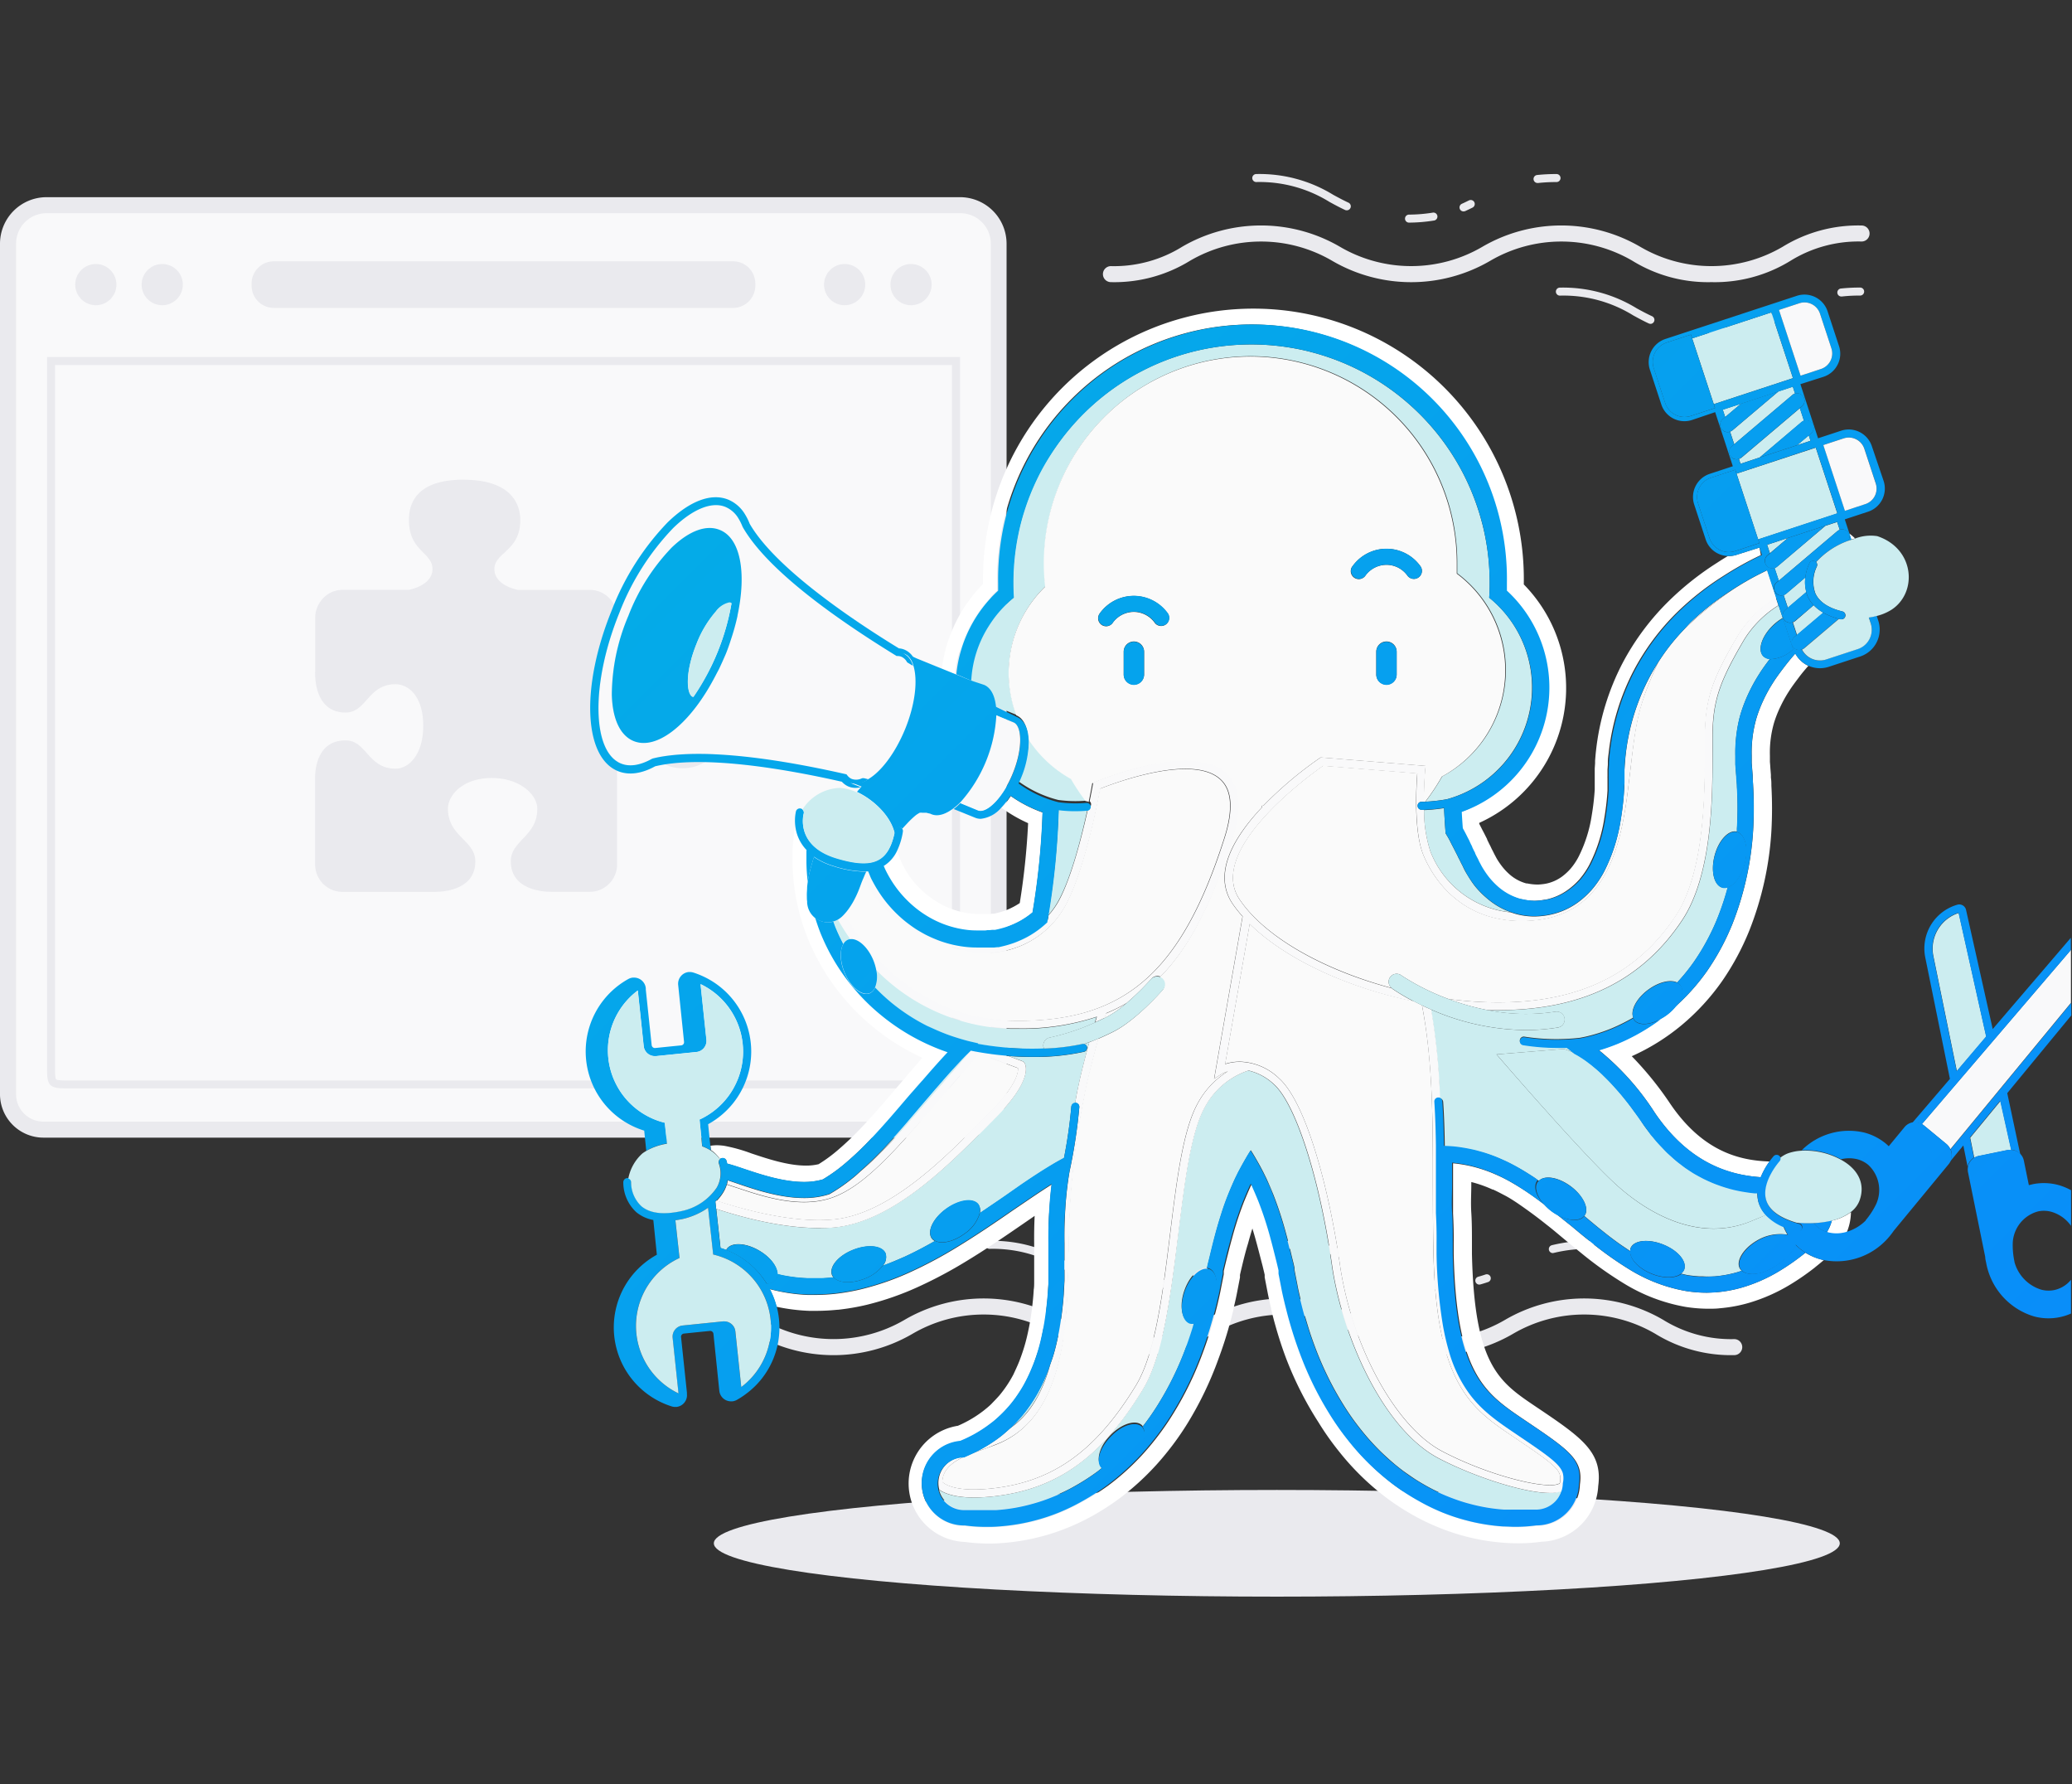 <svg xmlns="http://www.w3.org/2000/svg" xmlns:xlink="http://www.w3.org/1999/xlink" viewBox="0 0 352 303"><rect x="0" y="0" width="352" height="303" fill="#333333" stroke="none"/><defs><style>.cls-1{fill:none;}.cls-2{fill:#eaeaee;}.cls-3{fill:#f9f9fa;}.cls-4{fill:url(#New_Gradient_Swatch_1);}.cls-5{fill:#fff;}.cls-6{fill:#ccedf0;}.cls-7{fill:#fafafa;}.cls-8{fill:url(#New_Gradient_Swatch_1-2);}.cls-9{fill:url(#New_Gradient_Swatch_1-3);}.cls-10{fill:url(#New_Gradient_Swatch_1-4);}.cls-11{fill:url(#New_Gradient_Swatch_1-5);}.cls-12{fill:url(#New_Gradient_Swatch_1-6);}.cls-13{fill:url(#New_Gradient_Swatch_1-7);}.cls-14{fill:url(#New_Gradient_Swatch_1-8);}.cls-15{fill:url(#New_Gradient_Swatch_1-9);}.cls-16{fill:url(#New_Gradient_Swatch_1-10);}.cls-17{fill:url(#New_Gradient_Swatch_1-11);}.cls-18{fill:url(#New_Gradient_Swatch_1-12);}.cls-19{fill:url(#New_Gradient_Swatch_1-13);}.cls-20{fill:url(#New_Gradient_Swatch_1-14);}.cls-21{fill:url(#New_Gradient_Swatch_1-15);}.cls-22{fill:url(#New_Gradient_Swatch_1-16);}.cls-23{fill:url(#New_Gradient_Swatch_1-17);}.cls-24{fill:url(#New_Gradient_Swatch_1-18);}.cls-25{fill:url(#New_Gradient_Swatch_1-19);}.cls-26{fill:url(#New_Gradient_Swatch_1-20);}.cls-27{fill:url(#New_Gradient_Swatch_1-21);}.cls-28{fill:url(#New_Gradient_Swatch_1-22);}.cls-29{fill:url(#New_Gradient_Swatch_1-23);}.cls-30{fill:url(#New_Gradient_Swatch_1-24);}.cls-31{fill:url(#New_Gradient_Swatch_1-25);}.cls-32{fill:url(#New_Gradient_Swatch_1-26);}.cls-33{fill:url(#New_Gradient_Swatch_1-27);}.cls-34{fill:url(#New_Gradient_Swatch_1-28);}.cls-35{fill:url(#New_Gradient_Swatch_1-29);}.cls-36{fill:url(#New_Gradient_Swatch_1-30);}.cls-37{fill:url(#New_Gradient_Swatch_1-31);}.cls-38{fill:url(#New_Gradient_Swatch_1-32);}.cls-39{fill:url(#New_Gradient_Swatch_1-33);}.cls-40{fill:url(#New_Gradient_Swatch_1-34);}.cls-41{fill:url(#New_Gradient_Swatch_1-35);}.cls-42{fill:url(#New_Gradient_Swatch_1-36);}.cls-43{fill:url(#New_Gradient_Swatch_1-37);}.cls-44{fill:url(#New_Gradient_Swatch_1-38);}.cls-45{fill:url(#New_Gradient_Swatch_1-39);}.cls-46{fill:url(#New_Gradient_Swatch_1-40);}.cls-47{fill:url(#New_Gradient_Swatch_1-41);}</style><linearGradient id="New_Gradient_Swatch_1" x1="-.25" y1="-152" x2="422.65" y2="270.9" gradientUnits="userSpaceOnUse"><stop offset="0" stop-color="#00c8d7"/><stop offset="1" stop-color="#0a84ff"/></linearGradient><linearGradient id="New_Gradient_Swatch_1-2" x1="-36.12" y1="-116.13" x2="386.78" y2="306.77" xlink:href="#New_Gradient_Swatch_1"/><linearGradient id="New_Gradient_Swatch_1-3" x1="-14.66" y1="-137.59" x2="408.24" y2="285.31" xlink:href="#New_Gradient_Swatch_1"/><linearGradient id="New_Gradient_Swatch_1-4" x1="-6.81" y1="-145.44" x2="416.09" y2="277.46" xlink:href="#New_Gradient_Swatch_1"/><linearGradient id="New_Gradient_Swatch_1-5" x1="-32.26" y1="-119.99" x2="390.64" y2="302.91" xlink:href="#New_Gradient_Swatch_1"/><linearGradient id="New_Gradient_Swatch_1-6" x1="-25.1" y1="-127.15" x2="397.8" y2="295.75" xlink:href="#New_Gradient_Swatch_1"/><linearGradient id="New_Gradient_Swatch_1-7" x1="-28.57" y1="-123.68" x2="394.33" y2="299.22" xlink:href="#New_Gradient_Swatch_1"/><linearGradient id="New_Gradient_Swatch_1-8" x1="-66.38" y1="-85.87" x2="356.52" y2="337.03" xlink:href="#New_Gradient_Swatch_1"/><linearGradient id="New_Gradient_Swatch_1-9" x1="-38.09" y1="-114.17" x2="384.82" y2="308.73" xlink:href="#New_Gradient_Swatch_1"/><linearGradient id="New_Gradient_Swatch_1-10" x1="-92.67" y1="-59.58" x2="330.23" y2="363.32" xlink:href="#New_Gradient_Swatch_1"/><linearGradient id="New_Gradient_Swatch_1-11" x1="-119.12" y1="-33.14" x2="303.79" y2="389.76" xlink:href="#New_Gradient_Swatch_1"/><linearGradient id="New_Gradient_Swatch_1-12" x1="-20.49" y1="-131.77" x2="402.42" y2="291.14" xlink:href="#New_Gradient_Swatch_1"/><linearGradient id="New_Gradient_Swatch_1-13" x1="-110.52" y1="-41.73" x2="312.38" y2="381.17" xlink:href="#New_Gradient_Swatch_1"/><linearGradient id="New_Gradient_Swatch_1-14" x1="-98.7" y1="-53.55" x2="324.2" y2="369.35" xlink:href="#New_Gradient_Swatch_1"/><linearGradient id="New_Gradient_Swatch_1-15" x1="-2.23" y1="-150.02" x2="420.67" y2="272.88" xlink:href="#New_Gradient_Swatch_1"/><linearGradient id="New_Gradient_Swatch_1-16" x1="-85.23" y1="-67.02" x2="337.67" y2="355.88" xlink:href="#New_Gradient_Swatch_1"/><linearGradient id="New_Gradient_Swatch_1-17" x1="20.36" y1="-172.61" x2="443.26" y2="250.29" xlink:href="#New_Gradient_Swatch_1"/><linearGradient id="New_Gradient_Swatch_1-18" x1="-84.34" y1="-67.91" x2="338.56" y2="354.99" xlink:href="#New_Gradient_Swatch_1"/><linearGradient id="New_Gradient_Swatch_1-19" x1="-103.75" y1="-48.51" x2="319.16" y2="374.4" xlink:href="#New_Gradient_Swatch_1"/><linearGradient id="New_Gradient_Swatch_1-20" x1="-45.31" y1="-106.95" x2="377.6" y2="315.95" xlink:href="#New_Gradient_Swatch_1"/><linearGradient id="New_Gradient_Swatch_1-21" x1="-42.27" y1="-109.99" x2="380.64" y2="312.91" xlink:href="#New_Gradient_Swatch_1"/><linearGradient id="New_Gradient_Swatch_1-22" x1="-108.84" y1="-43.41" x2="314.06" y2="379.49" xlink:href="#New_Gradient_Swatch_1"/><linearGradient id="New_Gradient_Swatch_1-23" x1="38.18" y1="-190.43" x2="461.08" y2="232.47" xlink:href="#New_Gradient_Swatch_1"/><linearGradient id="New_Gradient_Swatch_1-24" x1="37.69" y1="-189.94" x2="460.59" y2="232.96" xlink:href="#New_Gradient_Swatch_1"/><linearGradient id="New_Gradient_Swatch_1-25" x1="24.38" y1="-176.63" x2="447.28" y2="246.27" xlink:href="#New_Gradient_Swatch_1"/><linearGradient id="New_Gradient_Swatch_1-26" x1="30.1" y1="-182.35" x2="453" y2="240.55" xlink:href="#New_Gradient_Swatch_1"/><linearGradient id="New_Gradient_Swatch_1-27" x1="30" y1="-182.26" x2="452.91" y2="240.64" xlink:href="#New_Gradient_Swatch_1"/><linearGradient id="New_Gradient_Swatch_1-28" x1="24.91" y1="-177.17" x2="447.82" y2="245.74" xlink:href="#New_Gradient_Swatch_1"/><linearGradient id="New_Gradient_Swatch_1-29" x1="37.77" y1="-190.02" x2="460.67" y2="232.88" xlink:href="#New_Gradient_Swatch_1"/><linearGradient id="New_Gradient_Swatch_1-30" x1=".38" y1="-152.64" x2="423.29" y2="270.27" xlink:href="#New_Gradient_Swatch_1"/><linearGradient id="New_Gradient_Swatch_1-31" x1="27.25" y1="-179.51" x2="450.16" y2="243.4" xlink:href="#New_Gradient_Swatch_1"/><linearGradient id="New_Gradient_Swatch_1-32" x1="34.96" y1="-187.21" x2="457.86" y2="235.69" xlink:href="#New_Gradient_Swatch_1"/><linearGradient id="New_Gradient_Swatch_1-33" x1="-.52" y1="-151.73" x2="422.38" y2="271.17" xlink:href="#New_Gradient_Swatch_1"/><linearGradient id="New_Gradient_Swatch_1-34" x1="5.59" y1="-157.84" x2="428.49" y2="265.06" xlink:href="#New_Gradient_Swatch_1"/><linearGradient id="New_Gradient_Swatch_1-35" x1="-22.02" y1="-130.24" x2="400.89" y2="292.66" xlink:href="#New_Gradient_Swatch_1"/><linearGradient id="New_Gradient_Swatch_1-36" x1="-8.72" y1="-143.54" x2="414.19" y2="279.36" xlink:href="#New_Gradient_Swatch_1"/><linearGradient id="New_Gradient_Swatch_1-37" x1="-71.79" y1="-80.47" x2="351.11" y2="342.44" xlink:href="#New_Gradient_Swatch_1"/><linearGradient id="New_Gradient_Swatch_1-38" x1="-72.61" y1="-79.65" x2="350.29" y2="343.26" xlink:href="#New_Gradient_Swatch_1"/><linearGradient id="New_Gradient_Swatch_1-39" x1="-60.8" y1="-91.45" x2="362.1" y2="331.45" xlink:href="#New_Gradient_Swatch_1"/><linearGradient id="New_Gradient_Swatch_1-40" x1="-80.66" y1="-71.6" x2="342.25" y2="351.3" xlink:href="#New_Gradient_Swatch_1"/><linearGradient id="New_Gradient_Swatch_1-41" x1="28.46" y1="-180.71" x2="451.36" y2="242.19" xlink:href="#New_Gradient_Swatch_1"/></defs><title>add-ons</title><path class="cls-1" d="M0 0h352v303H0z" id="Layer_1" data-name="Layer 1"/><g id="Layer_2" data-name="Layer 2"><g id="OCTO"><path class="cls-2" d="M290.75 47.92a24.51 24.51 0 0 1-13.4-3.61 23.93 23.93 0 0 0-24.21 0 26.64 26.64 0 0 1-26.8 0 23.93 23.93 0 0 0-24.21 0 24.51 24.51 0 0 1-13.4 3.61 1.36 1.36 0 1 1 0-2.72 21.94 21.94 0 0 0 12.1-3.29 26.64 26.64 0 0 1 26.8 0 23.94 23.94 0 0 0 24.21 0 26.64 26.64 0 0 1 26.8 0 23.93 23.93 0 0 0 24.21 0 24.51 24.51 0 0 1 13.4-3.61 1.36 1.36 0 1 1 0 2.72 21.94 21.94 0 0 0-12.1 3.29 24.52 24.52 0 0 1-13.4 3.61z"/><path class="cls-2" d="M239.37 37.81a.68.68 0 0 1 0-1.36 26.34 26.34 0 0 0 4-.33.68.68 0 1 1 .22 1.34 27.71 27.71 0 0 1-4.17.35zm9.26-1.9a.68.68 0 0 1-.28-1.3c.41-.18.81-.38 1.2-.57a.68.68 0 1 1 .61 1.22c-.41.2-.82.4-1.26.6a.69.69 0 0 1-.27.04zm-19.84-.19a.67.67 0 0 1-.29-.06c-.93-.43-1.79-.9-2.65-1.37a22.5 22.5 0 0 0-12.43-3.37.68.68 0 0 1 0-1.36 23.94 23.94 0 0 1 13.08 3.53c.84.46 1.68.91 2.58 1.33a.68.68 0 0 1-.29 1.3zm32.45-4.64a.68.68 0 0 1-.07-1.36 30.67 30.67 0 0 1 3.26-.16.68.68 0 0 1 0 1.36 29.31 29.31 0 0 0-3.11.16zM291 57.11a.68.68 0 0 1 0-1.36 26.34 26.34 0 0 0 4-.33.68.68 0 1 1 .22 1.34 27.71 27.71 0 0 1-4.17.35zm9.26-1.9a.68.68 0 0 1-.28-1.3c.41-.18.81-.38 1.2-.57a.68.68 0 1 1 .61 1.22c-.41.21-.83.41-1.26.6a.69.69 0 0 1-.28.05zM280.4 55a.67.67 0 0 1-.29-.06c-.93-.43-1.79-.9-2.65-1.37A22.51 22.51 0 0 0 265 50.21a.68.68 0 0 1 0-1.36 23.93 23.93 0 0 1 13.07 3.53c.84.46 1.68.91 2.59 1.33a.68.68 0 0 1-.29 1.3zm32.45-4.64a.68.68 0 0 1-.07-1.36 30.43 30.43 0 0 1 3.23-.16.68.68 0 1 1 0 1.36 26.26 26.26 0 0 0-3.1.16z"/><path class="cls-3" d="M7.53 191.87A6 6 0 0 1 1.36 186V41.39a6.55 6.55 0 0 1 6.54-6.54h155.24a6.55 6.55 0 0 1 6.54 6.54V186a6 6 0 0 1-6.16 5.86z"/><path class="cls-2" d="M163.14 36.21a5.18 5.18 0 0 1 5.18 5.18V186a4.66 4.66 0 0 1-4.8 4.5H7.53a4.66 4.66 0 0 1-4.8-4.5V41.39a5.18 5.18 0 0 1 5.17-5.18h155.24m0-2.72H7.9a7.91 7.91 0 0 0-7.9 7.9V186a7.39 7.39 0 0 0 7.53 7.22h156A7.39 7.39 0 0 0 171 186V41.39a7.91 7.91 0 0 0-7.9-7.9z"/><path class="cls-2" d="M161.72 62v119.85c0 1.21-.15 1.44-.17 1.48s-.27.18-1.47.18H11c-1.2 0-1.44-.15-1.47-.17s-.18-.27-.18-1.48V62h152.4m1.36-1.36H8v121.21c0 2.49.52 3 3 3h149.1c2.48 0 3-.53 3-3V60.61z" id="Layer_8" data-name="Layer 8"/><circle class="cls-2" cx="16.28" cy="48.34" r="3.5" id="Layer_3" data-name="Layer 3"/><circle class="cls-2" cx="27.56" cy="48.34" r="3.5" id="Layer_5" data-name="Layer 5"/><path class="cls-2" d="M124.53 52.3h-78a3.79 3.79 0 0 1-3.79-3.79v-.34a3.79 3.79 0 0 1 3.79-3.79h78a3.79 3.79 0 0 1 3.79 3.79v.34a3.79 3.79 0 0 1-3.79 3.79z" id="Layer_6" data-name="Layer 6"/><circle class="cls-2" cx="143.49" cy="48.34" r="3.5" id="Layer_3-2" data-name="Layer 3"/><circle class="cls-2" cx="154.77" cy="48.34" r="3.5" id="Layer_5-2" data-name="Layer 5"/><ellipse class="cls-2" cx="216.91" cy="262.12" rx="95.64" ry="9.06"/><path class="cls-2" d="M294.63 230.16a24.5 24.5 0 0 1-13.4-3.61 23.93 23.93 0 0 0-24.21 0 26.64 26.64 0 0 1-26.8 0 23.93 23.93 0 0 0-24.21 0 26.64 26.64 0 0 1-26.8 0 23.93 23.93 0 0 0-24.21 0 26.64 26.64 0 0 1-26.8 0 21.93 21.93 0 0 0-12.1-3.29 1.36 1.36 0 1 1 0-2.72 24.51 24.51 0 0 1 13.4 3.61 23.93 23.93 0 0 0 24.2 0 26.64 26.64 0 0 1 26.8 0 23.93 23.93 0 0 0 24.21 0 26.64 26.64 0 0 1 26.8 0 23.93 23.93 0 0 0 24.21 0 26.64 26.64 0 0 1 26.8 0 21.92 21.92 0 0 0 12.1 3.29 1.36 1.36 0 1 1 0 2.72zM244.58 219c-1 0-1.89 0-2.77-.12a.68.68 0 1 1 .12-1.36c.84.08 1.73.11 2.65.11h1.32a.68.68 0 1 1 .1 1.37zm-50.53 0a.68.68 0 0 1 0-1.36 26.34 26.34 0 0 0 4-.33.68.68 0 1 1 .22 1.34 27.71 27.71 0 0 1-4.17.35zm57.28-.82a.68.68 0 0 1-.18-1.34q.65-.18 1.25-.39a.68.68 0 0 1 .45 1.28c-.43.15-.88.29-1.34.42zm-48-1.08a.68.68 0 0 1-.28-1.3c.41-.18.81-.38 1.2-.57a.68.68 0 1 1 .61 1.22c-.41.21-.83.41-1.26.6a.69.69 0 0 1-.28.07zm-19.85-.19a.67.67 0 0 1-.29-.06c-.93-.43-1.79-.9-2.65-1.37a22.51 22.51 0 0 0-12.43-3.37.68.68 0 1 1 0-1.36 23.93 23.93 0 0 1 13.07 3.53c.84.46 1.68.91 2.59 1.33a.68.68 0 0 1-.29 1.3zm48.18-1.46a.69.69 0 0 1-.32-.08 22.28 22.28 0 0 0-12.22-3.26 29.23 29.23 0 0 0-3.1.16.68.68 0 0 1-.15-1.35 30.57 30.57 0 0 1 3.25-.16 23.73 23.73 0 0 1 12.88 3.43.68.68 0 0 1-.32 1.28zm32.15-2.62a.68.68 0 0 1-.17-1.34 26.08 26.08 0 0 1 6.48-.74.68.68 0 0 1 0 1.36 24.77 24.77 0 0 0-6.15.69z"/><g id="_Group_" data-name="&lt;Group&gt;"><path class="cls-2" d="M93.71 152.16a11 11 0 0 1-4.34-.84 5.2 5.2 0 0 1-3.27-5c0-1.93 1.12-3.12 2.21-4.26s2.3-2.43 2.3-4.66c0-1.86-2.51-4.54-7.06-4.54s-6.77 2.71-6.77 4.54c0 2.23 1.15 3.41 2.37 4.66s2.28 2.33 2.28 4.27c0 4.32-3.93 5.86-7.61 5.86H58.15a5.33 5.33 0 0 1-5.3-5.35v-14.3c0-.1-.24-3.66 1.79-5.84a5.3 5.3 0 0 1 4.06-1.63c2 0 3 1.21 4.1 2.38s2.17 2.42 4.38 2.42c2 0 4-2.27 4-6.61s-2-6.37-4-6.37c-2.2 0-3.26 1.18-4.37 2.42s-2.13 2.38-4.1 2.38a5.24 5.24 0 0 1-4-1.62c-2.09-2.24-1.85-6-1.84-6.15v-9.07a5.36 5.36 0 0 1 1-3.11 5.29 5.29 0 0 1 4.29-2.24h11.3s3.35-.64 3.35-2.86c0-.88-.49-1.42-1.35-2.29a7.62 7.62 0 0 1-2.67-6c0-2.81 1.3-7.52 10-7.52 9.33 0 10.34 5.26 10.34 7.52a7.4 7.4 0 0 1-2.92 6.06c-.94.87-1.47 1.41-1.47 2.27 0 2.24 3.43 2.86 3.46 2.87h12.11a5.33 5.33 0 0 1 5.3 5.35v6.8s.44 3.71 2.62 3.71c.84 0 1.29-.48 2.06-1.4a6.71 6.71 0 0 1 5.78-2.87c2.94 0 7.88 1.28 7.88 9.85 0 9.48-6 10.21-7.88 10.21a6.63 6.63 0 0 1-5.79-3c-.77-1-1.21-1.48-2-1.48-2.19 0-2.62 3.63-2.63 3.67v16.5a5.33 5.33 0 0 1-5.3 5.35h-6.64z"/><path class="cls-3" d="M78.73 81.48c8.18 0 9.66 4.19 9.66 6.84 0 5.3-4.4 5.48-4.4 8.33s4 3.54 4 3.54h12.22a4.64 4.64 0 0 1 4.62 4.67v6.8s.46 4.39 3.3 4.39 2.54-4.27 7.84-4.27c2.64 0 7.2 1 7.2 9.17s-4.56 9.53-7.2 9.53c-5.3 0-5-4.52-7.84-4.52s-3.3 4.27-3.3 4.27v16.57a4.64 4.64 0 0 1-4.62 4.67h-6.5c-1.58 0-6.93-.36-6.93-5.18 0-3.57 4.5-4.23 4.5-8.93 0-2.34-2.88-5.22-7.74-5.22s-7.44 2.86-7.44 5.23c0 4.7 4.65 5.36 4.65 8.93 0 4.82-5.34 5.18-6.93 5.18H58.15a4.64 4.64 0 0 1-4.61-4.67v-14.27s-.5-6.79 5.17-6.79c3.57 0 3.78 4.8 8.47 4.8 2.34 0 4.72-2.44 4.72-7.29s-2.38-7.05-4.71-7.05c-4.69 0-4.91 4.81-8.47 4.81-5.66 0-5.17-7-5.17-7v-9.12a4.68 4.68 0 0 1 .88-2.72 4.58 4.58 0 0 1 3.74-2h11.3s4-.7 4-3.54-4-3-4-8.33c0-2.64 1.11-6.84 9.29-6.84m0-1.36c-9.27 0-10.65 5.14-10.65 8.2A8.3 8.3 0 0 0 71 94.83c.84.85 1.16 1.22 1.16 1.81 0 1.46-2.3 2.06-2.8 2.18H58.15a6 6 0 0 0-6 6v9.08c0 .52-.15 4.28 2 6.61a5.89 5.89 0 0 0 4.5 1.83c2.27 0 3.57-1.45 4.61-2.61s2-2.2 3.87-2.2a2.73 2.73 0 0 1 2.15 1.17 7.25 7.25 0 0 1 1.2 4.52 7.74 7.74 0 0 1-1.22 4.66 2.71 2.71 0 0 1-2.13 1.27c-1.9 0-2.77-1-3.87-2.19s-2.34-2.6-4.61-2.6a6 6 0 0 0-4.56 1.85c-2.11 2.27-2 5.83-2 6.35v14.24a6 6 0 0 0 6 6h15.73a11.69 11.69 0 0 0 4.62-.9 5.84 5.84 0 0 0 3.67-5.64c0-2.22-1.31-3.56-2.47-4.75s-2.17-2.23-2.17-4.18c0-1.62 2.12-3.86 6.09-3.86s6.38 2.25 6.38 3.86c0 2-1 3-2.11 4.2s-2.39 2.53-2.39 4.73c0 4.82 4.28 6.54 8.29 6.54h6.53a6 6 0 0 0 6-6v-16.48c.06-.41.53-3 1.94-3 .48 0 .75.26 1.51 1.22a7.3 7.3 0 0 0 6.33 3.3c2 0 8.56-.79 8.56-10.89 0-9.16-5.37-10.53-8.56-10.53a7.39 7.39 0 0 0-6.3 3.11c-.73.87-1 1.16-1.53 1.16-1.41 0-1.88-2.71-1.94-3.12v-6.71a6 6 0 0 0-6-6H88.16c-.5-.11-2.81-.72-2.81-2.18 0-.55.34-.92 1.26-1.77a8.08 8.08 0 0 0 3.14-6.56c0-1.92-.79-8.2-11-8.2z"/></g></g><path class="cls-4" d="M336 181.88a2.6 2.6 0 1 1-2.34 2.84 2.6 2.6 0 0 1 2.34-2.84z" id="Layer_6-2" data-name="Layer 6"/><path class="cls-1" d="M315.89 204a4.34 4.34 0 0 1-1.44 1.87 9.36 9.36 0 0 1-.71 3.43 7.61 7.61 0 0 0 3.17-1.9v-.05a13.2 13.2 0 0 0 1.79-2.76 5.82 5.82 0 0 0-1.36-6.65 4.82 4.82 0 0 0-1.86-.95 5.79 5.79 0 0 0-2.76 0c2.65 1.41 4.35 3.84 3.17 7.01zM158.17 138.47l-.23-.1a4.82 4.82 0 0 1-.62-.15H156.64a1.48 1.48 0 0 0-.41 0 .42.42 0 0 0-.15.07l-.2.12a3.86 3.86 0 0 0-.42.3 15.17 15.17 0 0 0-1.37 1.31l-.85.91a.67.67 0 0 1 .17.56 11.76 11.76 0 0 1-1 3.28 15.78 15.78 0 0 0 .78 2 16.84 16.84 0 0 0 1.81 2.73 16.18 16.18 0 0 0 2.67 2.73 14.68 14.68 0 0 0 1.62 1.13l.1.06a13.59 13.59 0 0 0 1.8.91 13.9 13.9 0 0 0 3.93 1 11.55 11.55 0 0 0 1.33.07h1.71l.46-.05h.24a14.57 14.57 0 0 0 1.81-.49 12.19 12.19 0 0 0 1.61-.72 10.77 10.77 0 0 0 1-.6 122 122 0 0 0 1.39-13.65 25 25 0 0 1-4.51-2.61 5.27 5.27 0 0 1-3.52 1.92 2.46 2.46 0 0 1-.93-.18l-3.71-1.64c-1.36 1.1-2.72 1.54-3.83 1.09z"/><path class="cls-5" d="M172.08 99c0 .85 0 1.68.08 2.52q-.62.51-1.2 1.06.58-.56 1.2-1.06c-.05-.85-.08-1.68-.08-2.52zM294.82 128.42zM220 59.18a40.51 40.51 0 0 0-7.38-.68q-1.31 0-2.6.08 1.29-.08 2.6-.08a40.51 40.51 0 0 1 7.38.68zM149.93 195.33c.75-.79 1.5-1.6 2.25-2.44q-1.12 1.25-2.25 2.44c-1.21 1.28-2.44 2.45-3.66 3.53 1.23-1.08 2.45-2.26 3.66-3.53zM163.66 179.79c.42-.44.86-.86 1.29-1.29-.43.43-.87.85-1.29 1.29-1.63 1.7-3.19 3.47-4.72 5.24l-2.28 2.66 2.28-2.66c1.53-1.78 3.06-3.54 4.72-5.24zM157.48 174.22q1.1.56 2.25 1c.77.33 1.56.62 2.36.88-.8-.27-1.59-.56-2.36-.88s-1.52-.63-2.25-1zM294.9 129.89v-.06l-.03-.36.03.36v.06zM298.53 202.57h-.46.46zM177.94 78q1-1.67 2.18-3.23-1.12 1.55-2.18 3.23zM257.49 256.67zM220 215.55zM167.57 256.67zM216.32 203c-.39-1-.77-1.84-1.14-2.65.37.84.75 1.72 1.14 2.65zM133.42 216.71a26.36 26.36 0 0 0 3.87.42h1.72-1.72a26.37 26.37 0 0 1-3.87-.42zM176.07 81.44q.85-1.77 1.87-3.44-1.01 1.66-1.87 3.44zM173.24 153.38a10.77 10.77 0 0 1-1 .6 12.19 12.19 0 0 1-1.61.72 14.57 14.57 0 0 1-1.81.49h-.24l-.46.05H166.38a11.55 11.55 0 0 1-1.33-.07 13.9 13.9 0 0 1-3.93-1 13.59 13.59 0 0 1-1.8-.91l-.1-.06a14.68 14.68 0 0 1-1.62-1.13 16.18 16.18 0 0 1-2.6-2.57 16.84 16.84 0 0 1-1.79-2.93 15.78 15.78 0 0 1-.78-2 6 6 0 0 1-2.2 2.52h-.07c.09.2.16.4.26.6a19.54 19.54 0 0 0 2.08 3.4 18.89 18.89 0 0 0 3.13 3.2 17.65 17.65 0 0 0 2 1.39 16.9 16.9 0 0 0 6.84 2.32 14.21 14.21 0 0 0 1.64.08h1.35l.32-.05h.36l.45-.05h.49a16.9 16.9 0 0 0 2.19-.6 14.72 14.72 0 0 0 2-.9 13.52 13.52 0 0 0 2.16-1.48 126.33 126.33 0 0 0 1.7-17 22.31 22.31 0 0 1-5.42-2.8 13.56 13.56 0 0 1-1.56 2 25 25 0 0 0 4.51 2.61 122 122 0 0 1-1.42 13.57zM171.82 242.33c.59-.56 1.17-1.19 1.74-1.84-.56.66-1.15 1.28-1.74 1.84zM242.44 252.65a32.17 32.17 0 0 0 3.8 1.8q.92.37 1.82.67-.89-.29-1.82-.67a32.17 32.17 0 0 1-3.8-1.8zM248.61 195c.75.12 1.52.26 2.33.47l1.09.3-1.09-.3c-.81-.18-1.58-.33-2.33-.47zM222.58 226.33q.42 1.3.9 2.58a54.31 54.31 0 0 0 2.14 5 54.33 54.33 0 0 1-2.14-5q-.48-1.28-.9-2.58zM220 215.59zM311.19 207.32a6.6 6.6 0 0 1-.86 2l.23.09a5.91 5.91 0 0 0 3.18-.11 9.36 9.36 0 0 0 .71-3.43 8.47 8.47 0 0 1-3.26 1.45z"/><path class="cls-5" d="M305 111c-.71.8-1.33 1.56-1.9 2.31s-1.32 1.74-1.89 2.65a25.23 25.23 0 0 0-1.56 2.81 23.33 23.33 0 0 0-1.19 3 20.78 20.78 0 0 0-.87 6.56v1.26l.06.73.11 1.44v.52c0 .43.07.86.08 1.23a65.53 65.53 0 0 1 0 7.45 51.93 51.93 0 0 1-3.54 16 41.2 41.2 0 0 1-4.32 8 35.47 35.47 0 0 1-5.35 6 8.44 8.44 0 0 1-1.52 1.44 8.82 8.82 0 0 1-1 .63 34.45 34.45 0 0 1-7.13 4.1 33.63 33.63 0 0 1-3.38 1.2 44.77 44.77 0 0 1 9.53 10.67c5.88 8.65 12.73 10.59 18 10.94a12.59 12.59 0 0 1 1.49-2.67c-5-.15-11.31-1.62-16.87-9.8a56.74 56.74 0 0 0-6.54-8.08 36.52 36.52 0 0 0 8.38-5.2 38.52 38.52 0 0 0 7-7.6 43.93 43.93 0 0 0 4.61-8.59 54.65 54.65 0 0 0 3.73-16.82 68.35 68.35 0 0 0 0-7.72c0-.46 0-.91-.08-1.36v-.49l-.11-1.4v-.08l-.06-.73v-.3-.55-.21a18.1 18.1 0 0 1 .74-5.71 20.13 20.13 0 0 1 1.06-2.65 22.51 22.51 0 0 1 1.39-2.5c.52-.83 1.12-1.62 1.76-2.47.47-.63 1-1.26 1.58-1.92A4.79 4.79 0 0 1 305 111zM169.38 100.32v-1.33a43.22 43.22 0 1 1 86.43 0v1.33a22.41 22.41 0 0 1-7.67 37.58c.05.94.11 1.87.18 2.76l.1.19c.19.33.38.7.57 1.08s.25.49.39.75l.05.11c.15.31.31.63.48 1v.07c.1.19.19.38.28.58l.1.19.13.25v.07l.14.29.1.2c.12.22.24.45.36.71s.15.3.23.45l.27.51a15.74 15.74 0 0 0 1.24 1.85 12.61 12.61 0 0 0 1.61 1.68 9.78 9.78 0 0 0 3.89 2.06h.08a10.22 10.22 0 0 0 2.18.29h.26a11.09 11.09 0 0 0 1.61-.18h.11a9.61 9.61 0 0 0 3.8-1.64 12.11 12.11 0 0 0 2-1.79 13.61 13.61 0 0 0 1.76-2.61 26.15 26.15 0 0 0 2.49-7.82 44.51 44.51 0 0 0 .54-4.68v-.11-.65V132.21a3.55 3.55 0 0 1 0-.36v-1.13l.06-.85v-.45c0-.54.08-1.08.14-1.55a39.48 39.48 0 0 1 4.26-14 40.1 40.1 0 0 1 7.49-10 47.25 47.25 0 0 1 7.65-6 56.33 56.33 0 0 1 6.27-3.51l.18-.09-.23-1.27-3.91 1.24a4.15 4.15 0 0 1-1.3.21h-.18c-.58.35-1.18.72-1.79 1.12a49.8 49.8 0 0 0-8.05 6.34 42.82 42.82 0 0 0-8 10.65 42.23 42.23 0 0 0-4.55 15c-.06.48-.1 1.07-.15 1.65v.44l-.06.87v3.58a41.89 41.89 0 0 1-.51 4.39 23.42 23.42 0 0 1-2.22 7 10.84 10.84 0 0 1-1.39 2.07 9.26 9.26 0 0 1-1.49 1.36 6.92 6.92 0 0 1-2.7 1.17 9.91 9.91 0 0 1-1.19.14H261a8.6 8.6 0 0 1-1.52-.18h-.16a7.14 7.14 0 0 1-2.8-1.48 9.91 9.91 0 0 1-1.27-1.32 12.88 12.88 0 0 1-1-1.46l-.27-.51-.14-.26c-.14-.3-.28-.57-.42-.83l-.07-.15-.13-.28-.07-.14-.15-.29-.05-.1c-.1-.21-.2-.42-.31-.63v-.08c-.16-.3-.31-.6-.45-.88l-.11-.21c-.12-.23-.24-.45-.35-.67s-.27-.54-.43-.84v-.16a25.14 25.14 0 0 0 7.57-40.5v-.19A45.94 45.94 0 1 0 167 99v.19a25 25 0 0 0-7 14.41l2.27.92a22.3 22.3 0 0 1 7.11-14.2zM291.32 216.79a17.12 17.12 0 0 1-2 0h.51c.53.06 1.02.04 1.49 0zM273.08 209.74l-1.56-1.24c-.83-.67-1.61-1.32-2.4-2 .78.65 1.57 1.3 2.4 2z"/><path class="cls-5" d="M306.71 212.77l-.46.37a39.65 39.65 0 0 1-3.91 2.71 26.76 26.76 0 0 1-6.32 2.81 22.34 22.34 0 0 1-4.46.83c-.54 0-1.11.07-1.68.07a22.32 22.32 0 0 1-3.45-.28 27.19 27.19 0 0 1-9.54-3.62 61 61 0 0 1-7.07-5.06c-1-.78-1.89-1.54-2.79-2.29l-2.5-2a9 9 0 0 1-.86-.55 8.64 8.64 0 0 1-1.21-1.08c-1.26-1-2.42-1.8-3.49-2.51-.69-.45-1.42-.9-2.33-1.42s-1.57-.84-2.28-1.15a23.66 23.66 0 0 0-4.07-1.43 22.69 22.69 0 0 0-3.44-.59v8.52c.09 1.67.13 3.39.11 5.11V213c.45 20.37 5.31 23.63 12 28.15 7.66 5.16 10.06 6.77 9.44 11a7.21 7.21 0 0 1-7.09 7h-.15a26.69 26.69 0 0 1-3.66.24c-.63 0-1.28 0-1.95-.06a33 33 0 0 1-6.44-1.07 32.39 32.39 0 0 1-3.88-1.29 34.7 34.7 0 0 1-4.11-2 39.25 39.25 0 0 1-4.18-2.69 41.65 41.65 0 0 1-7.73-7.53 44.92 44.92 0 0 1-3.27-4.65 56.56 56.56 0 0 1-5-10.28c-.65-1.74-1.25-3.56-1.75-5.37-.22-.75-.4-1.48-.58-2.19l-.15-.59-.12-.5c-.17-.72-.35-1.47-.5-2.29l-.48-2.47V216.17v-.33l-.12-.52-.24-1c-.31-1.27-.64-2.62-1-3.89a59 59 0 0 0-2.09-6.39c-.43-1-.78-1.86-1.08-2.52l-.19-.4-.18.37c-.32.7-.67 1.51-1.09 2.53a59 59 0 0 0-2.1 6.43c-.35 1.26-.68 2.61-1 3.86l-.24 1-.13.55V216.42l-.48 2.45c-.16.84-.33 1.59-.5 2.31l-.13.55-.14.56c-.18.7-.36 1.43-.57 2.13-.52 1.84-1.11 3.66-1.76 5.39a56.53 56.53 0 0 1-5 10.29 45 45 0 0 1-3.28 4.66 41.65 41.65 0 0 1-7.75 7.54A39.12 39.12 0 0 1 184 255a34.75 34.75 0 0 1-4.11 2 32.25 32.25 0 0 1-3.87 1.29 33 33 0 0 1-6.46 1.07c-.65 0-1.31.06-1.94.06a26.69 26.69 0 0 1-3.66-.24h-.15a7.2 7.2 0 0 1-.66-14.37l.28-.12c.47-.2 1.19-.53 2.06-1a22.62 22.62 0 0 0 2.9-1.91c.55-.43 1.08-.89 1.59-1.37a22.34 22.34 0 0 0 1.54-1.63 20.1 20.1 0 0 0 1.44-1.92 20.43 20.43 0 0 0 1.29-2.16 27.65 27.65 0 0 0 1.15-2.51c.34-.88.67-1.84 1-2.85s.51-1.91.75-3.12c.2-1 .38-2.07.55-3.33.13-1 .27-2.29.35-3.61 0-.5.06-1 .08-1.51v-.36-6.16c0-1.84 0-3.58.12-5.3s.22-3.2.42-4.77c-1.06.67-2.25 1.45-3.65 2.4l-2.95 2c-2.88 2-6.14 4.22-9.63 6.34a73.86 73.86 0 0 1-7.6 4.06 46.49 46.49 0 0 1-8.56 3 37 37 0 0 1-4.57.79c-1.21.12-2.32.17-3.39.17h-1.09a29.49 29.49 0 0 1-6.48-1 14.06 14.06 0 0 1 1.16 3 32 32 0 0 0 5.57.7h1.17c1.16 0 2.35-.06 3.65-.19h.1a39.5 39.5 0 0 0 4.86-.84 49.16 49.16 0 0 0 9-3.17 76.51 76.51 0 0 0 7.87-4.21c3.57-2.16 6.86-4.43 9.77-6.43l1.87-1.29c-.07 1.53-.1 3.08-.08 4.72v6.39c0 .48 0 1-.08 1.44v.08c-.07 1.2-.2 2.38-.33 3.39-.15 1.18-.32 2.2-.51 3.1-.23 1.15-.46 2.08-.7 2.9s-.58 1.82-.9 2.64-.72 1.64-1 2.26a20.15 20.15 0 0 1-2.37 3.55c-.53.61-1 1.07-1.34 1.43s-.92.83-1.4 1.21a19.67 19.67 0 0 1-2.53 1.66c-.75.41-1.35.69-1.8.88a9.93 9.93 0 0 0 1.2 19.73 29.27 29.27 0 0 0 4 .27c.69 0 1.39 0 2.1-.07a35.76 35.76 0 0 0 7-1.16 34.92 34.92 0 0 0 4.18-1.39 37.41 37.41 0 0 0 4.43-2.11 41.85 41.85 0 0 0 4.44-2.86 44.38 44.38 0 0 0 8.25-8 47.74 47.74 0 0 0 3.48-4.94 59.22 59.22 0 0 0 5.19-10.84c.66-1.77 1.28-3.65 1.81-5.56.23-.78.42-1.52.59-2.24l.14-.55v-.11l.11-.48c.18-.76.36-1.54.53-2.44l.47-2.43v-.45l.13-.57.24-1c.29-1.22.62-2.54 1-3.76q.36-1.34.74-2.55c.25.8.49 1.64.73 2.53.34 1.24.67 2.56 1 3.81l.24 1 .12.51V216.94l.48 2.48c.16.85.34 1.63.52 2.39l.11.49v.11l.13.53c.18.72.37 1.47.6 2.26.53 1.91 1.15 3.79 1.83 5.59a59.25 59.25 0 0 0 5.48 10.8 47.62 47.62 0 0 0 3.47 4.92 44.37 44.37 0 0 0 8.22 8 42 42 0 0 0 4.48 2.89 37.38 37.38 0 0 0 4.42 2.1 35.09 35.09 0 0 0 4.2 1.4 35.66 35.66 0 0 0 7 1.15q1.1.07 2.12.07a29.27 29.27 0 0 0 4-.27 9.94 9.94 0 0 0 9.6-9.44c.79-5.83-2.85-8.29-10.63-13.52-6.25-4.21-10.39-7-10.82-25.89v-1.8c0-1.76 0-3.51-.11-5.22s0-3.2 0-4.78v-.44a21 21 0 0 1 3.6 1.27h.08c.58.25 1.21.59 2 1s1.55.91 2.18 1.33c1.45 1 3.05 2.14 4.91 3.63 1 .77 1.93 1.57 2.92 2.39s1.85 1.53 2.82 2.31a63.44 63.44 0 0 0 7.39 5.28 29.91 29.91 0 0 0 10.52 4 25 25 0 0 0 3.87.31c.65 0 1.29 0 1.92-.08a25.11 25.11 0 0 0 5-.93 29.84 29.84 0 0 0 6.95-3.08 42.19 42.19 0 0 0 4.19-2.9l.08-.07c.57-.46 1.06-.86 1.49-1.23-.15 0-.31 0-.46-.08a9.52 9.52 0 0 1-2.7-1.14zM315.14 91.44a9.81 9.81 0 0 0-1-.85l.35 1.05zM122.31 196.87a.67.67 0 0 1 .24-.14.68.68 0 0 1 .86.43c.05.16.07.32.11.48.83.22 1.76.52 2.85.89 2.81.94 6.66 2.23 10.19 2.23a11.36 11.36 0 0 0 3.22-.43 27.61 27.61 0 0 0 3.86-2.78 53.1 53.1 0 0 0 4.3-4.1c2.17-2.28 4.29-4.77 6.54-7.42l2.38-2.78c1.57-1.83 2.87-3.28 4.11-4.6-.81-.27-1.58-.56-2.31-.88a36 36 0 0 1-8.91-5.35 34.22 34.22 0 0 1-3.54-3.31 34.73 34.73 0 0 1-6.88-10.83c-.32-.82-.61-1.65-.86-2.49a3.45 3.45 0 0 1-1.23-2.1l-.06-.35v-.35c0-.23 0-.55-.05-1s0-.89.05-1.46c0-.23.05-.48.09-.73a32.79 32.79 0 0 1-.23-3.32v-.92-.93-.22a7 7 0 0 1-1.91-4 8.57 8.57 0 0 0-.28 1.47l-.1 1c-.06.55-.09 1.13-.11 1.64V146.49a34.45 34.45 0 0 0 .53 5.66 36.53 36.53 0 0 0 2 7.08 37.94 37.94 0 0 0 11.22 15.25 38.52 38.52 0 0 0 8.3 5.18l-1.52 1.75-2.39 2.8c-2.22 2.61-4.32 5.08-6.44 7.3a50.45 50.45 0 0 1-4.08 3.89 25.64 25.64 0 0 1-3.19 2.33 9 9 0 0 1-2.15.24c-3.09 0-6.55-1.16-9.33-2.09a27.14 27.14 0 0 0-4.56-1.27 9.46 9.46 0 0 0-1.33-.1 8.85 8.85 0 0 0-1 .09l.07.72a5.38 5.38 0 0 1 1.54 1.55z"/><path class="cls-5" d="M178.35 231.81c-.15.43-.28.88-.44 1.29.16-.41.29-.86.44-1.29z"/><path class="cls-6" d="M144.06 159.58a1.48 1.48 0 0 1 .38-.08 37.91 37.91 0 0 1-2.11-3.35 3.48 3.48 0 0 1-.75.28c.1.28.19.55.3.83a30 30 0 0 0 1.4 3 1.65 1.65 0 0 1 .78-.68zM178.35 176.23a38.53 38.53 0 0 0 7.64-2.54l.28-.95a40.44 40.44 0 0 1-13.34 2h-1.29a33.41 33.41 0 0 1-22.79-10 5.06 5.06 0 0 1-.17 3 32 32 0 0 0 2.81 2.61 33.11 33.11 0 0 0 6 3.9q1.1.56 2.25 1c.77.33 1.56.62 2.36.88s1.62.5 2.45.72l1.25.29.41.09-.08.08a51.62 51.62 0 0 0 11.24.79 1.33 1.33 0 0 1-.11-.3 1.36 1.36 0 0 1 1.09-1.57zM146.28 198.86c3.58-2.95 7.46-7.44 12.2-12.93 1.94-2.25 4.13-4.78 6.49-7.43-.43.43-.87.85-1.29 1.29-1.63 1.7-3.19 3.47-4.72 5.24l-2.28 2.66-2.25 2.64c-.75.87-1.49 1.73-2.24 2.56s-1.49 1.65-2.25 2.44c-1.22 1.27-2.44 2.45-3.66 3.53zM178.35 231.81c-.15.43-.28.88-.44 1.29a29.86 29.86 0 0 1-1.27 2.77 23.1 23.1 0 0 1-1.46 2.46 22.55 22.55 0 0 1-1.62 2.16c-.57.66-1.14 1.29-1.74 1.84l-.21.18c3.14-2.17 5.39-5.69 6.74-10.7zM184.78 137.31h-.11c-.08 0-.9.09-2.05.09a21.31 21.31 0 0 1-2.78-.17 130.94 130.94 0 0 1-1.8 18.27 13.78 13.78 0 0 0 1.68-2.34c2.28-4.02 4.08-11.32 5.06-15.85zM308 207.74zM297.58 207.37c-8.67 3.65-17.34-.91-23.27-6.39s-20.08-21.9-20.08-21.9l11.41-.91a7.3 7.3 0 0 1 1.8.71c-.41-.34-.84-.66-1.26-1h-1.55a38 38 0 0 1-5.87-.46.68.68 0 0 1-.56-.79.67.67 0 0 1 .79-.56 35.5 35.5 0 0 0 9.43.19c.43-.09.86-.16 1.28-.27a27.74 27.74 0 0 0 4.28-1.41 32.7 32.7 0 0 0 3.48-1.75c-.51-1.23.53-3.25 2.53-4.73 1.81-1.34 3.81-1.79 4.94-1.23a32.07 32.07 0 0 0 2.85-3.51 37.8 37.8 0 0 0 3.2-5.57q.44-.95.83-1.91a44.66 44.66 0 0 0 1.73-5.21 1.62 1.62 0 0 1-.94.07c-1.42-.37-2-2.8-1.32-5.42s2.4-4.44 3.81-4.07v-.52a62.54 62.54 0 0 0 0-7.12c0-.58-.07-1.14-.11-1.71l-.11-1.41-.05-.67v-.41V129.17v-.82a24.82 24.82 0 0 1 .53-5.67q.19-.89.46-1.75a25.51 25.51 0 0 1 1.32-3.33 27.88 27.88 0 0 1 1.73-3.12c.56-.9 1.19-1.74 1.81-2.57a1.73 1.73 0 0 1-1.14-.49c-1-1.07-.22-3.44 1.75-5.29a8.55 8.55 0 0 1 1.58-1.18l-.7-2.12a18.09 18.09 0 0 0-5.83 5.82c-4.37 7.44-5.38 10.61-5.38 17v1.55c0 7.41.12 21.2-5.18 29.14-6.82 10.24-17.06 15.24-31.21 15.24h-1.78a32.8 32.8 0 0 0 11.44.25 1.36 1.36 0 0 1 .44 2.69 34.17 34.17 0 0 1-5.47.44 41 41 0 0 1-16.11-3.5 109.88 109.88 0 0 1 1.5 15.07.67.67 0 0 1 .59.61s.22 2.84.28 7.6c.46 0 .93 0 1.43.08s1.12.12 1.71.21c.75.12 1.52.26 2.33.47l1.09.3c.74.22 1.5.48 2.27.79q.58.23 1.18.51c.8.35 1.61.78 2.44 1.23s1.67 1 2.53 1.54c.32.21.65.46 1 .68 1-1 3.29-.62 5.37.9s3.26 3.85 2.4 5l-.06.06c.78.65 1.57 1.3 2.4 2l1.56 1.24q.8.62 1.64 1.23c.71.52 1.46 1 2.22 1.52a1.49 1.49 0 0 1 .04-.5c.55-1.36 3-1.64 5.54-.63s4.11 2.93 3.56 4.29a1.59 1.59 0 0 1-.53.65c.41.09.82.21 1.24.27a20 20 0 0 0 2 .2h.5a17.12 17.12 0 0 0 2 0 19.65 19.65 0 0 0 3.91-.73c.24-.07.45-.15.67-.23a1.49 1.49 0 0 1-.31-.35c-.74-1.26.55-3.4 2.89-4.77a7.71 7.71 0 0 1 5.19-1 9.66 9.66 0 0 1-.72-1.44 8.82 8.82 0 0 1-2.92-1.93c-.74.34-1.55.67-2.44 1.04z"/><path class="cls-6" d="M263.27 253.58c-4.45 0-13-2.81-18.93-5.91-9.41-5-16.35-20.63-18.1-32.86-2.11-14.76-6.17-27.36-9.87-30.66a9.47 9.47 0 0 0-4.3-2.32 13 13 0 0 0-7.43 6.25c-2.39 4.33-3.42 12.75-4.52 21.66-1.24 10.12-2.53 20.59-6 26.27-7 11.45-14.49 16.87-25.14 18.12a30.35 30.35 0 0 1-3.53.22c-3.37 0-5.08-.73-5.93-1.33a4.47 4.47 0 0 0 4.33 3.39h5.46a30.05 30.05 0 0 0 5.92-1q.85-.22 1.74-.52t1.82-.67c.62-.25 1.24-.52 1.88-.82s1.28-.63 1.92-1a36.33 36.33 0 0 0 3.88-2.5c.29-.22.57-.46.86-.69a1.46 1.46 0 0 1-.21-.14c-1-1-.35-3.43 1.56-5.36s4.29-2.66 5.33-1.63a1.47 1.47 0 0 1 .13.19 42.26 42.26 0 0 0 2.65-3.81q.71-1.15 1.37-2.34a54.22 54.22 0 0 0 2.39-4.92q.54-1.26 1-2.54c.5-1.34.94-2.7 1.35-4.06a1.58 1.58 0 0 1-.82 0c-1.38-.49-1.76-3-.84-5.51.85-2.36 2.5-3.94 3.84-3.77l.06-.26.12-.53.25-1c.33-1.38.66-2.7 1-4s.7-2.46 1.06-3.58.74-2.17 1.13-3.14.77-1.84 1.14-2.65l.56-1.14.54-1c.55-1 1.05-1.87 1.56-2.65.51.78 1 1.65 1.56 2.65l.53 1 .56 1.14c.37.81.75 1.69 1.14 2.65a61.58 61.58 0 0 1 2.2 6.72c.35 1.26.67 2.59 1 4l.25 1 .12.53.06.26v.38l.48 2.47c.18 1 .39 1.82.59 2.69s.43 1.75.69 2.62.51 1.74.79 2.61.58 1.73.9 2.58a54.33 54.33 0 0 0 2.14 5 53.37 53.37 0 0 0 2.63 4.77 42.16 42.16 0 0 0 3.08 4.38 40.31 40.31 0 0 0 3.48 3.85q.92.88 1.86 1.69t1.9 1.52q1 .71 1.94 1.34c.65.42 1.3.8 1.94 1.16a32.17 32.17 0 0 0 3.8 1.8q.92.37 1.82.67t1.74.52a30.08 30.08 0 0 0 5.92 1H261.08a4.47 4.47 0 0 0 4.29-3.24h-.06a5 5 0 0 1-2.04.45zM174.73 125.4a16.3 16.3 0 0 1-1.34 6.44c-.12.3-.26.57-.38.85a19.58 19.58 0 0 0 6.78 3.18 21.69 21.69 0 0 0 4.73.12 36.31 36.31 0 0 1-2.51-3.77 20.6 20.6 0 0 1-7.28-6.82zM256.66 154.94a12.61 12.61 0 0 1-4-2.32 15.28 15.28 0 0 1-2-2c-.29-.36-.56-.74-.81-1.12s-.48-.76-.71-1.14-.43-.76-.6-1.15c-.09-.19-.19-.38-.29-.56l-.27-.56c-.09-.18-.2-.36-.28-.54s-.17-.36-.26-.53c-.18-.35-.35-.69-.51-1s-.34-.64-.49-.95-.3-.59-.46-.86-.26-.45-.39-.65c-.11-1.37-.2-2.81-.27-4.3a28.75 28.75 0 0 1-3.4.33 22.48 22.48 0 0 0 1.08 7.01 16.3 16.3 0 0 0 13.66 10.34zM177.64 99.59a35.08 35.08 0 1 1 69.93-4v1.78a20.5 20.5 0 0 1-2.57 34.51 36.32 36.32 0 0 1-2.84 4.28 28.39 28.39 0 0 0 3.66-.42 19.67 19.67 0 0 0 7.18-34.23c.05-.83.08-1.67.08-2.52a40.56 40.56 0 0 0-1.19-9.75q-.1-.4-.21-.79a40.49 40.49 0 0 0-28.55-28.55l-.79-.21q-1.17-.29-2.37-.51a40.51 40.51 0 0 0-7.38-.68q-1.31 0-2.6.08a40.36 40.36 0 0 0-28.64 14.65q-.62.75-1.2 1.53-1.15 1.56-2.21 3.24t-1.87 3.44a40.21 40.21 0 0 0-2.17 5.51q-.59 1.9-1 3.88a40.67 40.67 0 0 0-.82 8.16c0 .85 0 1.68.08 2.52q-.62.51-1.2 1.06a19.81 19.81 0 0 0-2.13 2.4q-.48.64-.91 1.33a19.11 19.11 0 0 0-3 9.3l2.16.88c1.1.45 1.77 1.72 2 3.47l3.63 1.47a20.41 20.41 0 0 1 4.9-21.84zM185.06 177l-.87.33a.67.67 0 0 1 .48.48.68.68 0 0 1-.49.83 38.84 38.84 0 0 1-8.83.88c-1.22 0-2.56-.05-4-.16l2.36.88a.69.69 0 0 1 .34.29c.27.46 1.32 3.06-5.12 9.5l-1.53 1.55c-6.32 6.39-15.87 16-25.81 16.9-.82.07-1.65.1-2.49.1-6.31 0-13.11-1.84-17.42-3.26l.73 6.66q.5.15 1 .34v-.11c.74-1.26 3.24-1.18 5.57.2 1.91 1.12 3.1 2.75 3.07 4 .44.1.87.21 1.33.29a26.37 26.37 0 0 0 3.87.42h2.27c.62 0 1.24-.07 1.87-.13h.22a1.49 1.49 0 0 1-.26-.41c-.55-1.36 1-3.28 3.56-4.29s5-.73 5.54.63a2.17 2.17 0 0 1-.48 2.06c1.26-.45 2.49-1 3.69-1.51 1.79-.82 3.5-1.73 5.16-2.68a1.53 1.53 0 0 1-.52-.43c-.86-1.18.21-3.44 2.4-5s4.66-1.94 5.53-.75a1.84 1.84 0 0 1 .24 1.46c1.42-1 2.81-1.9 4.13-2.81l2.86-2c1.85-1.25 3.58-2.38 5.15-3.33.76-.46 1.47-.85 2.14-1.21A82.36 82.36 0 0 0 182 188a.7.7 0 0 1 .65-.62l.19-1.08c.45-2.5 1.23-5.68 2.22-9.3z"/><path class="cls-7" d="M187.63 172.92l.34-.16a18 18 0 0 0 3.36-2.33 28 28 0 0 1-3.46 1.71z"/><path class="cls-7" d="M160.07 251.69c.42.42 2.37 1.83 8.76 1.08 10.19-1.19 17.41-6.42 24.14-17.47 3.3-5.43 4.57-15.75 5.8-25.73 1.11-9 2.16-17.6 4.68-22.15a14.37 14.37 0 0 1 5.11-5.44 4.85 4.85 0 0 0-1 .41l-1.31.84 4.83-27.58a20.88 20.88 0 0 1-1.73-2.19c-3.45-5.17.36-11.4 5-16.31l.05-.31h.22a64.84 64.84 0 0 1 9.54-8.06l.2-.13 17.81 1.44-.07.69s-.23 2.46-.22 5.4h.23a36.32 36.32 0 0 0 2.84-4.28 20.5 20.5 0 0 0 2.53-34.47v-1.78a35.08 35.08 0 1 0-69.93 4 20.41 20.41 0 0 0-4.9 21.84c1.24.5 1.9 2 2 4a20.6 20.6 0 0 0 7.28 6.82 36.31 36.31 0 0 0 2.51 3.77.7.7 0 0 1 .5.15c.35-1.68.54-2.77.55-2.81l.06-.37.34-.14c.66-.28 16.37-6.82 22.21-1.48 2.42 2.21 2.78 6.06 1.06 11.44-3.11 9.73-6.71 17.64-12.18 23.16a1.34 1.34 0 0 1 .38.21 1.36 1.36 0 0 1 .13 1.92c-.18.21-4.53 5.18-8.4 7.11-.88.44-1.73.83-2.54 1.18-1.11 4-2 7.48-2.46 10.13a134.12 134.12 0 0 0-2.58 25.62c-.06 2.13-.12 4.51-.22 7.32-.53 14.63-4.38 22.85-12.12 25.86-.64.25-1.29.48-1.95.72s-1.35.48-2 .73l-.83.38c-.52.23-.75.32-.62.32h-.22c-1.92.92-3.4 2.15-3.48 4.16zm77.2-137.14a1.73 1.73 0 1 1-3.46 0v-3.87a1.73 1.73 0 0 1 3.46 0zm-7.53-18.33a7.09 7.09 0 0 1 11.6 0 1.36 1.36 0 0 1-2.28 1.49 4.41 4.41 0 0 0-3.52-1.78A4.46 4.46 0 0 0 232 97.7a1.36 1.36 0 1 1-2.28-1.48zm-35.38 18.33a1.73 1.73 0 1 1-3.46 0v-3.87a1.73 1.73 0 0 1 3.46 0zm3.64-8.45a1.36 1.36 0 0 1-1.88-.39 4.41 4.41 0 0 0-3.52-1.78 4.46 4.46 0 0 0-3.52 1.78 1.36 1.36 0 1 1-2.28-1.48 7.09 7.09 0 0 1 11.6 0 1.36 1.36 0 0 1-.4 1.87z"/><path class="cls-3" d="M169.26 245.3c7.75-3 11.6-11.23 12.12-25.86.1-2.8.16-5.19.22-7.32a134.12 134.12 0 0 1 2.58-25.62c.48-2.65 1.36-6.16 2.46-10.13-.55.24-1.08.46-1.59.65-1 3.6-1.77 6.78-2.21 9.23l-.19 1.08h.07a.68.68 0 0 1 .64.72 89.71 89.71 0 0 1-1.65 10.87c-.12.7-.23 1.4-.32 2.1-.22 1.68-.37 3.35-.45 5q-.07 1.31-.1 2.59t0 2.54v6.37s-.06 1.29-.1 1.92c-.07 1.28-.21 2.52-.36 3.74q-.12.91-.26 1.81t-.32 1.75c-.23 1.15-.49 2.26-.81 3.33-.18.61-.4 1.18-.6 1.77-1.38 5-3.6 8.54-6.74 10.7-.52.48-1.05.94-1.57 1.35a25.25 25.25 0 0 1-3.28 2.15c-.55.3-1 .54-1.44.74.64-.25 1.31-.49 2-.73s1.26-.51 1.9-.75z"/><path class="cls-8" d="M192.63 109a1.72 1.72 0 0 0-1.73 1.73v3.87a1.73 1.73 0 1 0 3.46 0v-3.87a1.73 1.73 0 0 0-1.73-1.73z"/><path class="cls-9" d="M235.54 109a1.72 1.72 0 0 0-1.73 1.73v3.87a1.73 1.73 0 1 0 3.46 0v-3.87a1.73 1.73 0 0 0-1.73-1.73z"/><path class="cls-10" d="M230.14 98.1a1.36 1.36 0 0 0 1.88-.4 4.46 4.46 0 0 1 3.52-1.78 4.41 4.41 0 0 1 3.52 1.78 1.36 1.36 0 0 0 2.28-1.49 7.09 7.09 0 0 0-11.6 0 1.36 1.36 0 0 0 .4 1.89z"/><path class="cls-11" d="M192.63 101.19a7.17 7.17 0 0 0-5.8 3 1.36 1.36 0 1 0 2.28 1.48 4.46 4.46 0 0 1 3.52-1.78 4.41 4.41 0 0 1 3.52 1.78 1.36 1.36 0 0 0 2.28-1.49 7.17 7.17 0 0 0-5.8-2.99z"/><path class="cls-7" d="M171.67 173.38c19.15.43 28.95-8 36.29-31 1.54-4.83 1.31-8.2-.68-10-4.77-4.36-18.12.68-20.42 1.59-.42 2.29-2.7 14.09-5.94 19.92a15.44 15.44 0 0 1-17 7.57c-8-1.77-15-7-17.24-12.39l-.06.14c-.27.67-.5 1.38-.78 2a16.6 16.6 0 0 1-.89 1.87 12.93 12.93 0 0 1-.93 1.44 8.66 8.66 0 0 1-.64.76 36.55 36.55 0 0 0 4.51 6.45c3.73 4.27 11.73 11.39 23.78 11.65z"/><path class="cls-3" d="M146.72 149c2.28 5.42 9.28 10.65 17.28 12.43a15.44 15.44 0 0 0 17-7.57c3.24-5.83 5.52-17.63 5.94-19.92 2.3-.92 15.66-6 20.42-1.59 2 1.82 2.22 5.19.68 10-7.35 23-17.15 31.43-36.29 31-12.05-.26-20-7.4-23.74-11.63a36.55 36.55 0 0 1-4.51-6.45l-.1.11-.22.22-.08.07a3.55 3.55 0 0 1-.68.45 37.91 37.91 0 0 0 2.11 3.35c1.32-.17 3 1.33 3.93 3.61a8.63 8.63 0 0 1 .47 1.59 33.41 33.41 0 0 0 22.79 10h1.29a40.44 40.44 0 0 0 13.34-2l-.28.95c.53-.23 1.08-.49 1.64-.76l.23-.79a28 28 0 0 0 3.46-1.71 44.52 44.52 0 0 0 4.21-4.13 1.35 1.35 0 0 1 1.54-.35c5.46-5.52 9.07-13.43 12.18-23.16 1.72-5.38 1.36-9.23-1.06-11.44-5.84-5.33-21.54 1.2-22.21 1.48l-.34.14-.06.37s-.2 1.13-.55 2.81a.67.67 0 0 1-.25 1.17c-1 4.53-2.81 11.83-5.06 15.89a13.78 13.78 0 0 1-1.68 2.34c0 .25-.09.52-.13.77a16.24 16.24 0 0 1-3.36 2.46c-.37.2-.75.39-1.14.56s-.79.34-1.2.49-.83.28-1.27.4-.87.22-1.32.32h-.25l-.49.05h-.98a1.58 1.58 0 0 1-.3 0H166.15a17 17 0 0 1-2-.1 19.27 19.27 0 0 1-4.13-.92q-.67-.23-1.32-.51c-.43-.18-.86-.38-1.28-.59s-.83-.44-1.22-.68-.79-.49-1.16-.75-.74-.54-1.1-.82a21.55 21.55 0 0 1-3.62-3.7 22.26 22.26 0 0 1-1.88-2.92q-.26-.48-.48-.94c-.16-.34-.28-.65-.41-1h-.3l-.11.22c-.14.65-.31.94-.42 1.18z"/><path class="cls-7" d="M212.3 156.9l-4.17 23.8a8.13 8.13 0 0 1 2.49-.39 9.92 9.92 0 0 1 6.66 2.82c4.61 4.09 8.5 18.76 10.32 31.48 2 14 9.47 27.68 17.38 31.85s17.71 6.54 19.83 5.54c.12-.06.18-.12.19-.17.35-2.07-.25-2.66-7.95-7.84-7-4.71-13-8.78-13.53-31-.09-4.08-.09-8.06-.1-11.92 0-10.92 0-20.85-1.85-30.34-.49-.23-.95-.46-1.37-.68-11.43-2.34-21.91-7.23-27.9-13.15z"/><path class="cls-3" d="M241.58 170.76c1.81 9.5 1.84 19.42 1.85 30.34 0 3.85 0 7.84.1 11.92.49 22.18 6.53 26.25 13.53 31 7.7 5.18 8.29 5.77 7.95 7.84 0 .06-.07.11-.19.17-2.11 1-11.88-1.34-19.83-5.53s-15.38-17.85-17.38-31.85c-1.82-12.72-5.71-27.39-10.32-31.48a9.92 9.92 0 0 0-6.66-2.82 8.13 8.13 0 0 0-2.49.39l4.17-23.8c6 5.92 16.47 10.81 27.91 13.18a34.34 34.34 0 0 1-3.69-2.18s-.05-.06-.09-.09c-11.58-3.06-21.59-8.68-25.88-15.11-5.62-8.44 12.15-21.21 14.22-22.65l16 1.29c-.17 2.31-.58 9.78 1 13.77 1.16 2.9 5.94 12.28 18.67 11.21 11.89-1 14.8-11.61 16.08-21.88.18-1.45.34-2.74.48-3.92.92-7.7 1.23-10.29 4.35-17.33q.17-.37.37-.76c-.54.84-1.05 1.71-1.54 2.63a36.86 36.86 0 0 0-4 13c-.07.6-.12 1.28-.17 1.92l-.06.83v2.2c0 .42 0 .85-.06 1.27a47.48 47.48 0 0 1-.58 5 28.93 28.93 0 0 1-2.76 8.63 16.4 16.4 0 0 1-2.13 3.16 14.85 14.85 0 0 1-2.38 2.18 12.37 12.37 0 0 1-5 2.14 14.38 14.38 0 0 1-2.19.23h-.48a12.19 12.19 0 0 1-2.74-.39c-.32-.08-.64-.2-1-.31A16.3 16.3 0 0 1 243 144.6a22.48 22.48 0 0 1-1.07-7.07h-.42a.68.68 0 0 1 0-1.36h.4c0-2.94.22-5.35.22-5.4l.07-.69-17.81-1.44-.2.13a64.84 64.84 0 0 0-9.54 8.06h-.22l-.05.31c-4.61 4.91-8.41 11.14-5 16.31a20.88 20.88 0 0 0 1.73 2.19l-4.83 27.58 1.31-.84a4.85 4.85 0 0 1 1-.41 14.37 14.37 0 0 0-5.11 5.44c-2.51 4.56-3.57 13.1-4.68 22.15-1.23 10-2.5 20.3-5.8 25.73-6.73 11.05-13.95 16.28-24.14 17.47-6.39.75-8.34-.66-8.76-1.08.08-2 1.55-3.25 3.58-4.22a4.41 4.41 0 0 0-4.11 5.55c.85.6 2.56 1.33 5.93 1.33a30.35 30.35 0 0 0 3.53-.22c10.65-1.25 18.17-6.67 25.14-18.12 3.46-5.68 4.74-16.15 6-26.27 1.1-8.92 2.13-17.34 4.52-21.66a13 13 0 0 1 7.43-6.25 9.47 9.47 0 0 1 4.3 2.32c3.71 3.3 7.77 15.9 9.87 30.66 1.75 12.23 8.68 27.9 18.1 32.86 5.89 3.1 14.48 5.91 18.93 5.91a5 5 0 0 0 2.14-.37h.06a4.43 4.43 0 0 0 .2-1.24 3.6 3.6 0 0 0 0-1.71c-.41-1.31-1.89-2.52-5.65-5.09l-2.54-1.72c-3.07-2.06-5.75-4-7.88-6.94a22.68 22.68 0 0 1-3.28-6.94 40.54 40.54 0 0 1-1.1-4.89 82.56 82.56 0 0 1-1-11.63v-1.87c0-1.63 0-3.3-.11-5v-11.43c-.06-4.68-.27-7.44-.27-7.48a.68.68 0 0 1 .62-.73h.14a109.88 109.88 0 0 0-1.5-15.07c-.59-.24-1.09-.46-1.57-.7z"/><path class="cls-7" d="M277 130.52c-.14 1.18-.3 2.47-.48 3.92-1.28 10.26-4.2 20.89-16.08 21.88-12.73 1.07-17.51-8.31-18.67-11.21-1.6-4-1.19-11.46-1-13.77l-16-1.29c-2.07 1.45-19.85 14.21-14.22 22.65 4.29 6.43 14.3 12 25.88 15.11a1.35 1.35 0 0 1 1.66-2.13 39.69 39.69 0 0 0 8 4c1.81.23 3.63.41 5.44.5 15.28.75 26.1-4 33.13-14.56 5.07-7.6 5-21.63 5-28.38v-1.55c0-6.68 1-10 5.57-17.68a19.59 19.59 0 0 1 6.56-6.46l-1.55-4.71-1.18.59a48.56 48.56 0 0 0-4.63 2.67l-.18.12a62.17 62.17 0 0 0-8 6.53 38.12 38.12 0 0 0-2.74 3.16q-.91 1.19-1.77 2.53-.2.38-.37.76c-3.17 7.03-3.48 9.62-4.37 17.32z"/><path class="cls-3" d="M295.17 108c-4.53 7.7-5.57 11-5.57 17.68v1.55c0 6.75.11 20.78-5 28.38-7 10.54-17.84 15.31-33.13 14.56-1.82-.09-3.63-.27-5.44-.5a41 41 0 0 0 6.71 1.89h1.78c14.15 0 24.39-5 31.21-15.24 5.3-7.94 5.22-21.73 5.18-29.14v-1.55c0-6.38 1-9.56 5.38-17a18.09 18.09 0 0 1 5.83-5.82l-.44-1.33a19.59 19.59 0 0 0-6.51 6.52zM287.14 105.78c-.31.3-.62.65-.93 1a62.17 62.17 0 0 1 8-6.53 44.67 44.67 0 0 0-7.07 5.53z"/><path class="cls-6" d="M254.24 179.08s14.14 16.43 20.08 21.9 14.6 10 23.27 6.39c.89-.37 1.69-.7 2.45-1a5.32 5.32 0 0 1-1.3-2.19 5.39 5.39 0 0 1-.2-1.61h-.46l-.74-.08-.62-.09-.76-.12-.64-.12-.78-.17-.66-.17-.79-.23-.68-.22-.81-.29-.69-.27-.82-.36-.7-.33-.83-.44-.7-.39c-.28-.17-.56-.35-.84-.53l-.69-.46c-.28-.2-.57-.42-.85-.64s-.45-.34-.67-.52-.58-.5-.87-.76-.43-.38-.65-.59-.6-.6-.89-.91-.4-.41-.6-.63-.65-.76-1-1.16c-.16-.2-.33-.38-.49-.59-.49-.62-1-1.27-1.44-2s-.86-1.23-1.28-1.8l-.3-.41c-.41-.55-.82-1.09-1.21-1.58l-.05-.06c-.38-.48-.76-.93-1.13-1.36l-.26-.29c-.37-.43-.74-.83-1.1-1.21l-.09-.1c-.33-.34-.65-.66-1-1l-.24-.24c-.32-.31-.63-.59-.94-.86l-.19-.16-.71-.59-.28-.22-.72-.54-.33-.23-.36-.24-.38-.24c-.32-.19-.61-.36-.88-.5a7.3 7.3 0 0 0-1.8-.71z"/><path class="cls-7" d="M141.48 207.14c9.44-.82 18.78-10.26 25-16.5l1.54-1.55c4.75-4.75 5-7 4.93-7.67l-6.58-2.42c-2.51 2.81-4.82 5.48-6.87 7.86-7.42 8.6-12.78 14.81-18.4 16.66-5.38 1.77-11.66-.34-15.81-1.73l-1.81-.59a6.43 6.43 0 0 1-.52 1.19 7.66 7.66 0 0 1-1.21 1.57c4.74 1.54 12.92 3.78 19.73 3.18z"/><path class="cls-3" d="M141.6 208.5c9.94-.86 19.49-10.52 25.81-16.9l1.53-1.55c6.44-6.44 5.39-9 5.12-9.5a.69.69 0 0 0-.34-.29l-2.36-.88a53.63 53.63 0 0 1-6.39-.88c-2.36 2.65-4.55 5.18-6.49 7.43-4.74 5.49-8.62 10-12.2 12.93-.29.26-.57.53-.86.78a29.75 29.75 0 0 1-4.52 3.2 13.79 13.79 0 0 1-4.32.64c-4.88 0-9.89-2-12.94-3a5.88 5.88 0 0 1-.14.67l1.81.59c4.16 1.39 10.44 3.5 15.81 1.73 5.62-1.85 11-8.06 18.4-16.66 2-2.37 4.36-5.05 6.87-7.86l6.54 2.45c.06.65-.19 2.93-4.93 7.67l-1.54 1.55c-6.18 6.25-15.52 15.68-25 16.5-6.81.59-15-1.65-19.73-3.23l-.2.2.13 1.22c4.31 1.42 11.11 3.26 17.42 3.26.87.03 1.7 0 2.52-.07z"/><path class="cls-12" d="M308.1 207.74a4.34 4.34 0 0 0 2.26 1.51 6.6 6.6 0 0 0 .86-2 16.46 16.46 0 0 1-3.12.49z"/><path class="cls-13" d="M281.13 189a44.77 44.77 0 0 0-9.48-10.59 33.63 33.63 0 0 0 3.38-1.2 34.45 34.45 0 0 0 7.13-4.1c-1.89 1-3.79 1.15-4.53.15a1.47 1.47 0 0 1-.16-.32 32.7 32.7 0 0 1-3.48 1.75 27.74 27.74 0 0 1-4.28 1.41c-.43.11-.85.18-1.28.27a35.5 35.5 0 0 1-9.43-.19.67.67 0 0 0-.79.56.68.68 0 0 0 .56.79 38 38 0 0 0 5.87.46h1.55c.42.33.85.65 1.26 1 .27.14.56.3.88.5l.38.24.36.24.33.23.72.54.28.22.71.59.19.16c.3.26.62.55.94.86l.24.24c.31.3.63.62 1 1l.09.1c.36.38.72.78 1.1 1.21l.26.29c.37.43.74.87 1.13 1.36l.05.06c.39.49.8 1 1.21 1.58l.3.41c.42.57.84 1.17 1.28 1.8s1 1.35 1.44 2c.16.21.33.39.49.59.32.4.65.79 1 1.16s.4.42.6.63.59.63.89.91.43.39.65.59.58.52.87.76.45.35.67.52.57.44.85.64l.69.46c.28.18.56.37.84.53l.7.39.83.44.7.33.82.36.69.27.81.29.68.22.79.23.66.17.78.17.64.12.76.12.62.09.74.08h.46a5.39 5.39 0 0 0 .2 1.61 5.32 5.32 0 0 0 1.3 2.19 8.82 8.82 0 0 0 2.92 1.93 16.4 16.4 0 0 0 2.27.79h.18a.68.68 0 0 0 .18-1.34l-.35-.11c-2.93-.85-4.68-2.14-5.18-3.86-.89-3 2.25-6.54 2.28-6.58a.67.67 0 0 0 .14-.64.66.66 0 0 0-.19-.32.68.68 0 0 0-1 0s-.34.38-.72.91a12.59 12.59 0 0 0-1.49 2.67c-5.25-.39-12.11-2.33-17.98-10.94z"/><path class="cls-14" d="M137 144.67v1.85a32.79 32.79 0 0 0 .23 3.32c0-.37.11-.76.2-1.18s.17-.74.28-1.14.23-.83.36-1.28c.07-.23.16-.48.23-.72a11.82 11.82 0 0 0 3.36 1.58 17.75 17.75 0 0 0 5 .9H147.49c.14.32.25.63.41 1s.31.62.48.94a22.26 22.26 0 0 0 1.88 2.92 21.55 21.55 0 0 0 3.62 3.7c.36.28.72.55 1.1.82s.76.52 1.16.75.8.47 1.22.68.85.41 1.28.59.87.36 1.32.51a19.27 19.27 0 0 0 4.13.92 17 17 0 0 0 2 .1H167.62a1.58 1.58 0 0 0 .3 0h.98l.49-.05h.25c.45-.1.89-.2 1.32-.32s.85-.25 1.27-.4.81-.32 1.2-.49.77-.36 1.14-.56a16.24 16.24 0 0 0 3.36-2.46c0-.25.09-.51.13-.77a130.94 130.94 0 0 0 1.8-18.27 21.31 21.31 0 0 0 2.78.17c1.15 0 2-.08 2.05-.09h.11a.67.67 0 0 0 .25-1.17.7.7 0 0 0-.5-.15 21.69 21.69 0 0 1-4.73-.12 19.58 19.58 0 0 1-6.78-3.18c.13-.28.26-.55.38-.85a16.3 16.3 0 0 0 1.34-6.44c-.06-2-.72-3.46-2-4l-3.65-1.78a11.38 11.38 0 0 1 .09 1.51l3 1.24c1.37.56 1.66 4.24-.13 8.63s-4.55 6.83-5.93 6.27l-3-1.24a11.39 11.39 0 0 1-1.12 1l3.65 1.48a2.46 2.46 0 0 0 .93.18 5.27 5.27 0 0 0 3.52-1.92 13.56 13.56 0 0 0 1.56-2 22.31 22.31 0 0 0 5.42 2.8 126.33 126.33 0 0 1-1.7 17 13.52 13.52 0 0 1-2.16 1.48 14.72 14.72 0 0 1-2 .9 16.9 16.9 0 0 1-2.19.6h-.49l-.45.05h-.37l-.32.05h-1.35a14.21 14.21 0 0 1-1.64-.08 16.9 16.9 0 0 1-6.84-2.32 17.65 17.65 0 0 1-2-1.39 18.89 18.89 0 0 1-3.13-3.2 19.54 19.54 0 0 1-2.08-3.4c-.09-.19-.17-.4-.26-.6h.07a6 6 0 0 0 2.2-2.52 11.76 11.76 0 0 0 1-3.28.68.68 0 0 0-1.34-.23c0 .16-.06.31-.1.47-.45 2.19-1.26 3.64-2.5 4.4-1.56 1-3.84.92-7.39-.16-6.93-2.1-5.59-7.33-5.53-7.55a.68.68 0 0 0-1.31-.37 7.39 7.39 0 0 0-.1 2.58 7 7 0 0 0 1.91 4c-.03.14-.03.22-.03.29z"/><path class="cls-15" d="M291.32 216.79c-.47 0-1 .06-1.44.06h-1.01a20 20 0 0 1-2-.2c-.42-.06-.83-.18-1.24-.27-1 .76-3 .8-5 0-2.24-.9-3.74-2.52-3.66-3.83-.77-.5-1.51-1-2.22-1.52q-.84-.61-1.64-1.23l-1.56-1.24c-.83-.67-1.61-1.32-2.4-2-.79 1-2.71.83-4.61-.26l2.5 2c.9.75 1.83 1.52 2.79 2.29a61 61 0 0 0 7.07 5.06 27.19 27.19 0 0 0 9.54 3.62 22.32 22.32 0 0 0 3.45.28c.57 0 1.14 0 1.68-.07a22.34 22.34 0 0 0 4.46-.83 26.76 26.76 0 0 0 6.32-2.81 39.65 39.65 0 0 0 3.91-2.71l.46-.37a9.53 9.53 0 0 1-1-.71 9.63 9.63 0 0 1-.73-.67c-.28 1.24-2 2.82-3.81 3.9-2.09 1.23-4.29 1.42-5.27.55-.23.07-.44.16-.67.23a19.65 19.65 0 0 1-3.92.73z"/><path class="cls-16" d="M137.2 219.85h1.09c1.07 0 2.18-.06 3.39-.17a37 37 0 0 0 4.57-.79 46.49 46.49 0 0 0 8.56-3 73.86 73.86 0 0 0 7.6-4.06c3.5-2.12 6.76-4.36 9.63-6.34l2.95-2c1.4-.95 2.59-1.73 3.65-2.4q-.29 2.35-.42 4.77c-.1 1.72-.14 3.46-.12 5.3V217.68c0 .51 0 1-.08 1.51-.08 1.32-.22 2.56-.35 3.61-.16 1.26-.34 2.36-.55 3.33-.24 1.21-.49 2.22-.75 3.12s-.63 2-1 2.85a27.65 27.65 0 0 1-1.15 2.51 20.43 20.43 0 0 1-1.29 2.16 20.1 20.1 0 0 1-1.44 1.92 22.34 22.34 0 0 1-1.54 1.63c-.51.48-1 .94-1.59 1.37a22.62 22.62 0 0 1-2.9 1.91c-.87.48-1.59.8-2.06 1l-.28.12a7.2 7.2 0 0 0 .66 14.37h.15a26.69 26.69 0 0 0 3.66.24c.63 0 1.28 0 1.94-.06a33 33 0 0 0 6.46-1.07 32.25 32.25 0 0 0 3.87-1.29 34.75 34.75 0 0 0 4.11-2 39.12 39.12 0 0 0 4.16-2.68 41.65 41.65 0 0 0 7.75-7.54 45 45 0 0 0 3.28-4.66 56.53 56.53 0 0 0 5-10.29c.65-1.73 1.24-3.55 1.76-5.39.21-.7.39-1.43.57-2.13l.14-.56.13-.55c.17-.73.35-1.48.5-2.31l.48-2.45v-.22V215.79l.13-.55.24-1c.3-1.26.63-2.6 1-3.86a59 59 0 0 1 2.1-6.43c.42-1 .77-1.83 1.09-2.53l.18-.37.19.4c.3.66.65 1.47 1.08 2.52a59 59 0 0 1 2.09 6.39c.35 1.27.68 2.62 1 3.89l.24 1 .12.52V216.34l.48 2.47c.15.81.33 1.56.5 2.29l.12.5.15.59c.18.71.36 1.44.58 2.19.51 1.81 1.1 3.63 1.75 5.37a56.56 56.56 0 0 0 5 10.28 44.92 44.92 0 0 0 3.27 4.65 41.65 41.65 0 0 0 7.73 7.53 39.25 39.25 0 0 0 4.18 2.69 34.7 34.7 0 0 0 4.11 2 32.39 32.39 0 0 0 3.88 1.29 33 33 0 0 0 6.44 1.07c.66 0 1.32.06 1.95.06a26.69 26.69 0 0 0 3.66-.24h.15a7.21 7.21 0 0 0 7.09-7c.62-4.24-1.78-5.86-9.44-11-6.72-4.52-11.57-7.78-12-28.15v-1.83c0-1.72 0-3.44-.11-5.11s0-3.26 0-4.86v-3.66a22.69 22.69 0 0 1 3.44.59 23.66 23.66 0 0 1 4.07 1.43c.72.32 1.42.69 2.28 1.15s1.64 1 2.33 1.42c1.07.7 2.23 1.54 3.49 2.51-1.33-1.42-1.86-3-1.18-4a1.45 1.45 0 0 1 .16-.15c-.32-.22-.65-.47-1-.68-.86-.57-1.7-1.07-2.53-1.54s-1.64-.88-2.44-1.23q-.6-.27-1.18-.51c-.78-.31-1.54-.57-2.27-.79l-1.09-.3c-.81-.2-1.58-.35-2.33-.47-.58-.09-1.16-.17-1.71-.21s-1-.06-1.43-.08c-.06-4.75-.28-7.56-.28-7.6a.67.67 0 0 0-.59-.61h-.14a.68.68 0 0 0-.62.73s.21 2.79.27 7.48v11.43c.09 1.7.13 3.36.11 5V213a82.56 82.56 0 0 0 1 11.63 40.54 40.54 0 0 0 1.1 4.89 22.68 22.68 0 0 0 3.28 6.94c2.13 3 4.82 4.88 7.88 6.94l2.54 1.72c3.76 2.57 5.25 3.78 5.65 5.09a3.6 3.6 0 0 1 0 1.71 4.57 4.57 0 0 1-4.48 4.48h-5.46a30.08 30.08 0 0 1-5.92-1q-.85-.22-1.74-.52t-1.82-.67a32.17 32.17 0 0 1-3.8-1.8c-.64-.36-1.29-.75-1.94-1.16s-1.3-.86-1.94-1.34-1.27-1-1.9-1.52-1.25-1.1-1.86-1.69a40.31 40.31 0 0 1-3.48-3.85 42.16 42.16 0 0 1-3.08-4.38 53.37 53.37 0 0 1-2.63-4.77 54.31 54.31 0 0 1-2.14-5q-.48-1.28-.9-2.58t-.79-2.61c-.26-.87-.47-1.75-.69-2.62s-.42-1.73-.59-2.69l-.48-2.47v-.38l-.06-.26-.12-.53-.25-1c-.33-1.38-.66-2.7-1-4a61.58 61.58 0 0 0-2.2-6.72c-.39-1-.77-1.84-1.14-2.65q-.28-.6-.56-1.14l-.53-1c-.55-1-1.05-1.87-1.56-2.65-.51.78-1 1.65-1.56 2.65l-.54 1-.56 1.14c-.37.81-.75 1.69-1.14 2.65s-.77 2-1.13 3.14-.72 2.32-1.06 3.58-.67 2.59-1 4l-.25 1-.12.53-.06.26a1.47 1.47 0 0 1 .32.05c1.38.49 1.76 3 .84 5.51-.74 2.07-2.11 3.54-3.33 3.76-.41 1.36-.85 2.72-1.35 4.06q-.47 1.28-1 2.54a54.22 54.22 0 0 1-2.39 4.92q-.66 1.19-1.37 2.34a42.26 42.26 0 0 1-2.65 3.81c.82 1.11.12 3.34-1.69 5.17s-4 2.55-5.12 1.77c-.29.23-.57.47-.86.69a36.33 36.33 0 0 1-3.88 2.5c-.64.36-1.28.69-1.92 1s-1.26.57-1.88.82-1.22.47-1.82.67-1.18.37-1.74.52a30.05 30.05 0 0 1-5.92 1H163.88a4.47 4.47 0 0 1-.22-8.94h.22c-.13 0 .1-.09.62-.32l.83-.38c.42-.2.9-.44 1.44-.74a25.25 25.25 0 0 0 3.28-2.15c.52-.41 1-.87 1.57-1.35l.21-.18c.59-.56 1.17-1.19 1.74-1.84a22.55 22.55 0 0 0 1.62-2.16 23.1 23.1 0 0 0 1.46-2.46 29.86 29.86 0 0 0 1.27-2.77c.16-.41.29-.87.44-1.29.2-.59.42-1.15.6-1.77.31-1.06.58-2.18.81-3.33q.18-.86.32-1.75t.26-1.81c.15-1.22.29-2.46.36-3.74 0-.63.07-1.28.1-1.92s0-1.31 0-1.89v-4.48q0-1.26 0-2.54t.1-2.59c.09-1.64.23-3.3.45-5 .09-.7.2-1.4.32-2.1a89.71 89.71 0 0 0 1.68-10.98.68.68 0 0 0-.64-.72h-.07a.7.7 0 0 0-.65.62 82.36 82.36 0 0 1-1.24 8.74c-.68.36-1.38.75-2.14 1.21-1.58.94-3.3 2.07-5.15 3.33l-2.86 2c-1.32.91-2.71 1.86-4.13 2.81a6.38 6.38 0 0 1-2.63 3.58c-1.85 1.35-3.89 1.79-5 1.18-1.66.94-3.37 1.86-5.16 2.68-1.2.55-2.43 1.05-3.69 1.51a7.13 7.13 0 0 1-3.08 2.23c-2.23.9-4.43.77-5.28-.22h-.22c-.63.06-1.25.1-1.87.13h-2.27a26.36 26.36 0 0 1-3.87-.42c-.46-.08-.89-.19-1.33-.29a1.57 1.57 0 0 1-.19.77 2 2 0 0 1-1.65.86 14 14 0 0 0-6.85-5.72q-.49-.19-1-.34l-.73-6.66-.13-1.22.2-.2a7.66 7.66 0 0 0 1.21-1.57 6.43 6.43 0 0 0 .52-1.19 5.88 5.88 0 0 0 .14-.67c3.06.94 8.06 3 12.94 3a13.79 13.79 0 0 0 4.32-.64 29.75 29.75 0 0 0 4.52-3.2c.29-.24.57-.52.86-.78 1.22-1.09 2.44-2.26 3.66-3.53q1.13-1.18 2.25-2.44c.75-.84 1.49-1.69 2.24-2.56l2.25-2.64 2.28-2.66c1.53-1.77 3.09-3.54 4.72-5.24.42-.44.86-.86 1.29-1.29a53.63 53.63 0 0 0 6.39.88c1.42.11 2.76.16 4 .16a38.84 38.84 0 0 0 8.83-.88.68.68 0 0 0 .49-.83.67.67 0 0 0-.48-.48.66.66 0 0 0-.34 0 36 36 0 0 1-6.47.77 51.62 51.62 0 0 1-11.24-.79l.08-.08-.41-.09-1.25-.29c-.83-.22-1.65-.46-2.45-.72s-1.59-.56-2.36-.88-1.52-.67-2.25-1a33.11 33.11 0 0 1-6-3.9 32 32 0 0 1-2.81-2.61 1.76 1.76 0 0 1-.9 1c-1.36.56-3.29-1-4.31-3.53-.78-1.91-.81-3.8-.18-4.84a30 30 0 0 1-1.4-3c-.11-.28-.2-.56-.3-.83-.1 0-.2.08-.31.1a3.46 3.46 0 0 1-2.78-.75c.26.84.54 1.67.86 2.49a34.73 34.73 0 0 0 6.88 10.83 34.22 34.22 0 0 0 3.54 3.31 36 36 0 0 0 8.91 5.35c.73.31 1.5.6 2.31.88-1.23 1.32-2.53 2.77-4.11 4.6L154.5 186c-2.25 2.64-4.37 5.14-6.54 7.42a53.1 53.1 0 0 1-4.3 4.1 27.61 27.61 0 0 1-3.86 2.78 11.36 11.36 0 0 1-3.22.43c-3.54 0-7.38-1.29-10.19-2.23-1.09-.37-2-.67-2.85-.89 0-.16-.06-.32-.11-.48a.68.68 0 0 0-.86-.43.67.67 0 0 0-.24.14.68.68 0 0 0-.19.72 4.87 4.87 0 0 1-.34 4.1 9.58 9.58 0 0 1-6 4c-3.05.67-5.34.4-6.8-.82a5.59 5.59 0 0 1-1.76-4.09.67.67 0 0 0-.46-.66.66.66 0 0 0-.19 0 .71.71 0 0 0-.7.65 6.88 6.88 0 0 0 2.24 5.17 6.35 6.35 0 0 0 2.86 1.3l.6 5.9a14.17 14.17 0 0 0-4.15 3.45 14.07 14.07 0 0 0 6.67 22.31 2 2 0 0 0 .6.09h.2a2 2 0 0 0 1.35-.73 2 2 0 0 0 .44-1.46v-.23l-1-9.45a.54.54 0 0 1 .48-.59l2.44-.25 1-.1 1-.1a.55.55 0 0 1 .58.48l1 9.68a2 2 0 0 0 2 1.8h.2a2 2 0 0 0 .77-.24 13.77 13.77 0 0 0 1.64-1.08 14.14 14.14 0 0 0 2.43-2.32 14 14 0 0 0 3.1-10.3 14.15 14.15 0 0 0-1.55-5.15 29.49 29.49 0 0 0 6.41.93zm-6.28 4.33a12.61 12.61 0 0 1-5 11.4l-1-9.44a1.9 1.9 0 0 0-1.89-1.71h-.19l-4.44.45-2.44.25a1.9 1.9 0 0 0-1.7 2.08l1 9.45a12.7 12.7 0 0 1 .17-23l-.7-6.41c.43-.06.86-.13 1.32-.23a12.34 12.34 0 0 0 4.23-1.89l.87 7.94a12.67 12.67 0 0 1 9.78 11.11z"/><path class="cls-6" d="M238.09 165.68a1.35 1.35 0 0 0-1.66 2.13s.05.07.09.09a34.34 34.34 0 0 0 3.69 2.18c.43.22.88.45 1.37.68s1 .46 1.52.69a41 41 0 0 0 16.11 3.5 34.17 34.17 0 0 0 5.47-.44 1.36 1.36 0 0 0-.44-2.69 32.8 32.8 0 0 1-11.44-.25 41 41 0 0 1-6.71-1.89 39.69 39.69 0 0 1-8-4z"/><path class="cls-17" d="M129 212.43c-2.34-1.37-4.83-1.46-5.57-.2v.11a14 14 0 0 1 6.85 5.72 2 2 0 0 0 1.65-.86 1.57 1.57 0 0 0 .19-.77c0-1.25-1.19-2.88-3.12-4z"/><path class="cls-18" d="M280 168.16c-2 1.48-3 3.49-2.53 4.73a1.47 1.47 0 0 0 .16.32c.74 1 2.64.89 4.53-.15a8.82 8.82 0 0 0 1-.63 8.44 8.44 0 0 0 1.52-1.44c1.09-1.33 1.48-2.76.85-3.61a1.55 1.55 0 0 0-.58-.45c-1.14-.56-3.14-.1-4.95 1.23z"/><path class="cls-19" d="M150.47 212.88c-.55-1.36-3-1.64-5.54-.63s-4.11 2.93-3.56 4.29a1.49 1.49 0 0 0 .26.41c.85 1 3 1.11 5.28.22a7.13 7.13 0 0 0 3.08-2.23 2.17 2.17 0 0 0 .48-2.06z"/><path class="cls-20" d="M166.24 204.54c-.86-1.18-3.34-.85-5.53.75s-3.26 3.85-2.4 5a1.53 1.53 0 0 0 .52.43c1.11.61 3.16.17 5-1.18a6.38 6.38 0 0 0 2.63-3.58 1.84 1.84 0 0 0-.22-1.42z"/><path class="cls-21" d="M291.29 145.38c-.69 2.62-.1 5 1.32 5.42a1.62 1.62 0 0 0 .94-.07c1.16-.4 2.33-1.94 2.87-4 .69-2.61.1-5-1.3-5.41-1.44-.38-3.12 1.44-3.83 4.06z"/><path class="cls-22" d="M148.85 164.71a8.63 8.63 0 0 0-.47-1.59c-.93-2.28-2.62-3.78-3.93-3.61a1.48 1.48 0 0 0-.38.08 1.65 1.65 0 0 0-.78.71c-.63 1-.6 2.93.18 4.84 1 2.51 3 4.09 4.31 3.53a1.76 1.76 0 0 0 .9-1 5.06 5.06 0 0 0 .17-2.96z"/><path class="cls-23" d="M299.54 111.47a1.73 1.73 0 0 0 1.14.49 5.85 5.85 0 0 0 3.94-1.66v-.1l-1.71-5.2a8.55 8.55 0 0 0-1.58 1.18c-2.01 1.82-2.8 4.23-1.79 5.29z"/><path class="cls-24" d="M201.27 219.3c-.91 2.55-.54 5 .84 5.51a1.58 1.58 0 0 0 .82 0c1.23-.22 2.59-1.69 3.33-3.76.91-2.55.54-5-.84-5.51a1.47 1.47 0 0 0-.32-.05c-1.33-.13-2.98 1.45-3.83 3.81z"/><path class="cls-25" d="M188.7 244c-1.9 1.93-2.6 4.33-1.56 5.36a1.46 1.46 0 0 0 .21.14c1.12.78 3.33 0 5.12-1.77s2.5-4.06 1.69-5.17a1.47 1.47 0 0 0-.13-.19c-1.03-1.06-3.43-.37-5.33 1.63z"/><path class="cls-26" d="M269.12 206.53l.06-.06c.86-1.18-.21-3.44-2.4-5s-4.4-1.88-5.37-.9a1.45 1.45 0 0 0-.16.15c-.68.93-.14 2.53 1.18 4a8.64 8.64 0 0 0 1.21 1.08 9 9 0 0 0 .86.55c1.91 1.01 3.83 1.14 4.62.18z"/><path class="cls-27" d="M280.59 216.32c2 .82 4 .78 5 0a1.59 1.59 0 0 0 .53-.65c.55-1.36-1-3.28-3.56-4.29s-5-.73-5.54.63a1.49 1.49 0 0 0-.09.47c-.08 1.32 1.42 2.94 3.66 3.84z"/><path class="cls-6" d="M186.65 176.37c.81-.35 1.66-.74 2.54-1.18 3.87-1.94 8.22-6.9 8.4-7.11a1.36 1.36 0 0 0-.13-1.92 1.43 1.43 0 0 0-1.92.13 44.52 44.52 0 0 1-4.21 4.13 18 18 0 0 1-3.36 2.33l-.34.16c-.56.27-1.11.53-1.64.76a38.53 38.53 0 0 1-7.64 2.54 1.36 1.36 0 0 0-1.09 1.58 1.33 1.33 0 0 0 .11.3 36 36 0 0 0 6.47-.77.66.66 0 0 1 .34 0l.87-.33c.52-.16 1.05-.38 1.6-.62z"/><path class="cls-28" d="M112.94 190.68a12.67 12.67 0 0 1-4.58-22.46l1 9.44a1.9 1.9 0 0 0 1.89 1.71h.19l2.44-.25 4.44-.45a1.9 1.9 0 0 0 1.7-2.08l-1-9.45a12.7 12.7 0 0 1-.17 23l.46 4.54a7.46 7.46 0 0 1 1.44.7l-.07-.72-.38-3.72a14.17 14.17 0 0 0 4.15-3.45 14.06 14.06 0 0 0-4.85-21.59 14.09 14.09 0 0 0-1.82-.72 2 2 0 0 0-.6-.09H117a2 2 0 0 0-1.35.73 2 2 0 0 0-.44 1.46l1 9.68a.54.54 0 0 1-.48.59l-2 .2-2.44.25a.55.55 0 0 1-.58-.48l-1-9.44v-.24a2 2 0 0 0-2-1.8h-.2a2 2 0 0 0-.77.24 14.07 14.07 0 0 0 2.7 25.75l.35 3.43a10.23 10.23 0 0 1 3.56-1.25z"/><path class="cls-6" d="M121.16 213.07l-.87-7.94a12.34 12.34 0 0 1-4.23 1.89c-.46.1-.89.17-1.32.23l.7 6.41a12.7 12.7 0 0 0-.17 23l-1-9.45a1.9 1.9 0 0 1 1.7-2.08l2.44-.25 4.44-.45h.19a1.9 1.9 0 0 1 1.89 1.71l1 9.44a12.7 12.7 0 0 0-4.77-22.51zM307.58 74.86l-.3-.92-1.97 1.67 2.27-.75zM292.67 69.58l.41 1.25 2.68-2.26-3.09 1.01zM304.95 66.83l-.38-1.16-2.43.8-7.81 6.61a1.24 1.24 0 0 1-.42.22l.71 2.15 9.92-8.4a1.25 1.25 0 0 1 .41-.22zM295.42 77.94l.27.83 3.25-1.07 7.11-6a1.25 1.25 0 0 1 .42-.23l-.7-2.14-9.92 8.4a1.24 1.24 0 0 1-.43.21zM300.21 92.53l.47 1.43 3.06-2.59-3.53 1.16zM306.7 98.08l-3.26 2.76a1.24 1.24 0 0 1-.42.23l.71 2.15 3.14-2.66a6.3 6.3 0 0 1-.17-2.48zM312.54 90l-.44-1.34-2 .65-8.2 6.94a1.23 1.23 0 0 1-.42.23l.71 2.15 9.92-8.4a1.25 1.25 0 0 1 .43-.23zM308.11 102.79l-3.11 2.68a1.24 1.24 0 0 1-.42.23l.71 2.15 4.48-3.79a6.77 6.77 0 0 1-1.66-1.27z"/><path class="cls-29" d="M298.94 77.7l6.37-2.09 2-1.67.39-.33a1.26 1.26 0 0 0-1.7-1.92z"/><path class="cls-30" d="M302.13 66.47l-6.37 2.09-2.68 2.27-.39.33a1.25 1.25 0 0 0 1.2 2.15 1.24 1.24 0 0 0 .42-.22z"/><path class="cls-31" d="M312.37 105.1a10.91 10.91 0 0 1-2.66-1.05l-4.48 3.79-.39.33a1.25 1.25 0 0 0 1.25 2.14 1.24 1.24 0 0 0 .38-.21z"/><path class="cls-32" d="M310.11 89.28l-6.37 2.09-3.06 2.63-.39.33a1.25 1.25 0 0 0 1.2 2.15 1.23 1.23 0 0 0 .42-.23z"/><path class="cls-33" d="M306.7 98.08a8.26 8.26 0 0 1 .71-2.46.68.68 0 0 1 .91-.29.67.67 0 0 1 .18.15 13.52 13.52 0 0 1 5.5-3.64 1.24 1.24 0 0 0-.07-1.5 1.27 1.27 0 0 0-1.77-.15l-9.92 8.4-.39.33a1.25 1.25 0 0 0 1.2 2.15 1.24 1.24 0 0 0 .42-.23z"/><path class="cls-34" d="M308.11 102.79a5.46 5.46 0 0 1-1-1.44 5.29 5.29 0 0 1-.27-.8l-3.14 2.66-.39.33a1.25 1.25 0 0 0 1.2 2.15 1.24 1.24 0 0 0 .42-.23z"/><path class="cls-35" d="M295.42 77.94a1.24 1.24 0 0 0 .42-.23l9.92-8.4.39-.33a1.26 1.26 0 0 0-1.63-1.92l-9.92 8.4-.39.33a1.25 1.25 0 0 0 1.2 2.15z"/><path class="cls-6" d="M287.476 57.47l13.453-4.418 3.67 11.172-13.455 4.418zM295.014 80.448l13.454-4.416 3.667 11.174-13.454 4.415z"/><path class="cls-36" d="M295 94.24l3.91-1.24.42 1.27-.18.09a56.33 56.33 0 0 0-6.27 3.51 47.25 47.25 0 0 0-7.65 6 40.1 40.1 0 0 0-7.49 10 39.48 39.48 0 0 0-4.26 14c-.06.47-.1 1-.14 1.55v.45l-.06.85v1.13a3.55 3.55 0 0 0 0 .36v2.06a44.51 44.51 0 0 1-.54 4.68 26.15 26.15 0 0 1-2.49 7.82 13.61 13.61 0 0 1-1.76 2.61 12.11 12.11 0 0 1-2 1.79 9.61 9.61 0 0 1-3.8 1.64h-.11a11.09 11.09 0 0 1-1.61.18h-.26a10.22 10.22 0 0 1-2.18-.29h-.08a9.78 9.78 0 0 1-3.89-2.06 12.61 12.61 0 0 1-1.61-1.68 15.74 15.74 0 0 1-1.24-1.85l-.27-.51c-.08-.15-.17-.3-.23-.45s-.24-.49-.36-.71l-.1-.2-.14-.29v-.07l-.13-.25-.1-.19c-.09-.2-.19-.39-.28-.58v-.07c-.17-.32-.33-.64-.48-1l-.05-.11c-.14-.25-.27-.51-.39-.75s-.38-.74-.57-1.08l-.1-.19c-.07-.89-.13-1.81-.18-2.76a22.41 22.41 0 0 0 7.67-37.58v-1.33a43.22 43.22 0 1 0-86.43 0v1.33a22.3 22.3 0 0 0-7.1 14.2l2.53 1.08a19.11 19.11 0 0 1 3-9.3q.43-.68.91-1.33a19.81 19.81 0 0 1 2.13-2.4q.58-.56 1.2-1.06c-.05-.83-.08-1.67-.08-2.52a40.67 40.67 0 0 1 .82-8.16q.4-2 1-3.88a40.21 40.21 0 0 1 2.17-5.51q.85-1.77 1.87-3.44t2.18-3.23q.58-.78 1.2-1.53A40.36 40.36 0 0 1 210 58.58q1.29-.08 2.6-.08a40.51 40.51 0 0 1 7.38.68q1.2.22 2.37.51l.79.21a40.5 40.5 0 0 1 28.55 28.55q.11.39.21.79a40.56 40.56 0 0 1 1.16 9.76c0 .85 0 1.68-.08 2.52a19.62 19.62 0 0 1-7.18 34.24 28.39 28.39 0 0 1-3.66.42h-.64a.68.68 0 0 0 0 1.36h.42a28.75 28.75 0 0 0 3.4-.33c.07 1.48.16 2.93.27 4.3.12.2.26.42.39.65s.31.55.46.86.31.62.49.95.33.67.51 1c.09.17.18.35.26.53s.19.36.28.54l.27.56c.1.18.2.37.29.56.17.39.41.76.6 1.15s.46.76.71 1.14.52.75.81 1.12a15.28 15.28 0 0 0 2 2 12.61 12.61 0 0 0 4 2.32c.32.11.63.23 1 .31a12.19 12.19 0 0 0 2.74.39h.48a14.38 14.38 0 0 0 2.19-.23 12.37 12.37 0 0 0 5-2.14 14.85 14.85 0 0 0 2.38-2.18 16.4 16.4 0 0 0 2.13-3.16 28.93 28.93 0 0 0 2.76-8.63 47.48 47.48 0 0 0 .58-5c0-.42 0-.85.06-1.27v-.88V130.78l.02-.78c.05-.65.09-1.32.17-1.92a36.86 36.86 0 0 1 4-13c.49-.92 1-1.8 1.54-2.63s1.16-1.73 1.77-2.53a38.12 38.12 0 0 1 2.74-3.16c.31-.32.62-.67.93-1a44.67 44.67 0 0 1 7.06-5.56l.18-.12a48.56 48.56 0 0 1 4.61-2.65l1.18-.59 1.55 4.71.44 1.33.7 2.12 1.71 5.2v.1a5.85 5.85 0 0 1-3.94 1.66c-.62.82-1.25 1.67-1.81 2.57a27.88 27.88 0 0 0-1.73 3.12 25.51 25.51 0 0 0-1.32 3.33q-.27.86-.46 1.75a24.82 24.82 0 0 0-.53 5.67v1.47l.05.67.11 1.41c0 .57.1 1.13.11 1.71a62.54 62.54 0 0 1 0 7.12v.52c1.4.39 2 2.8 1.3 5.41-.54 2.06-1.71 3.6-2.87 4a44.66 44.66 0 0 1-1.73 5.21q-.39 1-.83 1.91a37.8 37.8 0 0 1-3.2 5.57 32.07 32.07 0 0 1-2.85 3.51 1.55 1.55 0 0 1 .58.45c.63.85.24 2.28-.85 3.61a35.47 35.47 0 0 0 5.35-6 41.2 41.2 0 0 0 4.32-8 51.93 51.93 0 0 0 3.54-16 65.53 65.53 0 0 0 0-7.45c0-.37 0-.8-.08-1.23v-.52l-.11-1.44-.06-.73v-.36 0-.1-.47-.33a20.78 20.78 0 0 1 .87-6.56 23.33 23.33 0 0 1 1.19-3 25.23 25.23 0 0 1 1.56-2.81c.57-.91 1.24-1.8 1.89-2.65s1.19-1.51 1.9-2.31a4.8 4.8 0 0 0 5.71 2.24l5.33-1.75a4.82 4.82 0 0 0 3.07-6.08l-.27-.83a11.12 11.12 0 0 1-1.34.27l.33 1a3.46 3.46 0 0 1-2.21 4.36l-5.37 1.78a3.45 3.45 0 0 1-4.14-1.68 1.26 1.26 0 0 1-1.25-2.14l.39-.33-.71-2.15a1.25 1.25 0 0 1-1.2-2.15l.39-.33-.71-2.15a1.25 1.25 0 0 1-1.2-2.15l.39-.33-.71-2.15a1.25 1.25 0 0 1-1.2-2.15l.39-.33-.47-1.43 3.54-1.16 6.37-2.09 2-.65.44 1.34a1.26 1.26 0 0 1 1.35.38 1.24 1.24 0 0 1 .07 1.5l.56-.2-.35-1.05-.78-2.39 3.92-1.29a4.14 4.14 0 0 0 2.68-5.23l-2-5.9a4.14 4.14 0 0 0-5.22-2.64l-3.92 1.29-3-9.19 3.92-1.25a4.11 4.11 0 0 0 2.4-2.06 4.18 4.18 0 0 0 .3-.76 4.1 4.1 0 0 0-.06-2.4l-1.94-5.9a4.14 4.14 0 0 0-5.22-2.64l-22.33 7.33a4.14 4.14 0 0 0-2.64 5.22l1.94 5.9a4.13 4.13 0 0 0 5.22 2.64l3.93-1.33 3 9.19-3.92 1.29a4.14 4.14 0 0 0-2.64 5.22l1.94 5.9a4.08 4.08 0 0 0 3.74 2.83h.18a4.15 4.15 0 0 0 1.32-.19zm18.23-19.8a2.78 2.78 0 0 1 3.5 1.77l1.94 5.9a2.77 2.77 0 0 1-1.77 3.5l-3.47 1.14-3.67-11.17zm-7.54-22.94a2.78 2.78 0 0 1 3.5 1.77l1.94 5.9a2.78 2.78 0 0 1-1.77 3.5l-3.46 1.14-3.67-11.17zm-14.33 17.8l-4.11 1.35a3.46 3.46 0 0 1-4.36-2.21l-1.94-5.9a3.46 3.46 0 0 1 2.21-4.36l4.11-1.35.21.65 13.45-4.42 3.67 11.17-13.45 4.42zm2.71 8.27a1.26 1.26 0 0 1 .15-1.77l.39-.33-.71-2.15a1.25 1.25 0 0 1-1.2-2.15l.39-.33-.41-1.25 3.09-1 6.37-2.09 2.43-.8.38 1.16a1.26 1.26 0 0 1 1.2 2.14l-.39.33.7 2.14a1.26 1.26 0 0 1 1.21 2.15l-.39.33.3.92-2.28.75-6.37 2.09-3.25 1.07-.27-.83a1.23 1.23 0 0 1-1.35-.37zm-3.65 13.83l-1.94-5.9a3.46 3.46 0 0 1 2.21-4.36l4.11-1.35.21.65L308.47 76l3.67 11.17-13.46 4.43.21.65-4.11 1.35a3.46 3.46 0 0 1-4.36-2.21z"/><path class="cls-37" d="M298.89 92.24l-.21-.65L295 80.43l-.21-.65-4.11 1.35a3.46 3.46 0 0 0-2.21 4.36l1.94 5.9a3.46 3.46 0 0 0 4.36 2.21z"/><path class="cls-38" d="M287.26 56.83l-4.11 1.35a3.46 3.46 0 0 0-2.21 4.36l1.94 5.9a3.46 3.46 0 0 0 4.36 2.21l4.11-1.35-.21-.65-3.67-11.17z"/><path class="cls-3" d="M309.36 62.67a2.78 2.78 0 0 0 1.77-3.5l-1.94-5.9a2.78 2.78 0 0 0-3.5-1.77l-3.47 1.14 3.67 11.17zM316.89 85.62a2.77 2.77 0 0 0 1.77-3.5l-1.94-5.9a2.78 2.78 0 0 0-3.5-1.77l-3.47 1.14 3.67 11.17z"/><path class="cls-6" d="M341.05 195.34a2.33 2.33 0 0 1 .65 0l-1.85-8.34-5.14 6.24.69 3.41a2.34 2.34 0 0 1 .77-.31zM328.44 162.33l4 19.59 5-5.85-4.68-21a6.36 6.36 0 0 0-4.32 7.26z"/><path class="cls-39" d="M331.54 195.91a2.35 2.35 0 0 1-.53 1.72l-5.64 6.84 8.17-9.92.73 3.62a2.3 2.3 0 0 1 1.07-1.56l-.69-3.41 5.14-6.24 1.85 8.31a2.17 2.17 0 0 1 1.57.78L341 185.66l10.88-13.2v-2.14l-20.49 24.87a2.34 2.34 0 0 1 .15.72z"/><path class="cls-3" d="M326.85 191.16l3.84 3.17a2.34 2.34 0 0 1 .64.86l20.49-24.87v-9l-25.33 29.6a2.34 2.34 0 0 1 .36.24z"/><path class="cls-40" d="M338.53 174.78L334 154.54a1.18 1.18 0 0 0-1.48-.88 7.73 7.73 0 0 0-5.45 8.95l4.19 20.63-6.36 7.43h.2a2.25 2.25 0 0 1 1.37.3l25.33-29.6v-2.09zm-6.12 7.15l-4-19.59a6.36 6.36 0 0 1 4.31-7.31l4.68 21z"/><path class="cls-41" d="M331.54 195.91a2.49 2.49 0 0 0-.84-1.59l-3.84-3.17a2.35 2.35 0 0 0-1.72-.53h-.2a2.34 2.34 0 0 0-1.39.81l-2.68 3.25c-.16-.15-.33-.31-.5-.45a9.49 9.49 0 0 0-3.66-1.87 11.38 11.38 0 0 0-10.62 3 12.67 12.67 0 0 1 6.67 1.53 5.79 5.79 0 0 1 2.76 0 4.82 4.82 0 0 1 1.86.95 5.82 5.82 0 0 1 1.36 6.65 13.2 13.2 0 0 1-1.79 2.76v.05a7.61 7.61 0 0 1-3.17 1.9 5.91 5.91 0 0 1-3.18.11l-.23-.09a4.34 4.34 0 0 1-2.26-1.51 20 20 0 0 1-2.8-.07l.35.11a.68.68 0 0 1-.18 1.34h-.18a16.4 16.4 0 0 1-2.27-.79 9.66 9.66 0 0 0 .72 1.44 7.71 7.71 0 0 0-5.19 1c-2.34 1.37-3.63 3.51-2.89 4.77a1.49 1.49 0 0 0 .31.35c1 .87 3.18.68 5.27-.55 1.84-1.08 3.53-2.66 3.81-3.9a9.63 9.63 0 0 0 .73.67 9.93 9.93 0 0 0 3.66 1.87c.15 0 .31.05.46.08a11.62 11.62 0 0 0 11.24-4.23c.21-.26.41-.53.6-.8l3.72-4.51 5.64-6.84a2.35 2.35 0 0 0 .43-1.74z"/><path class="cls-42" d="M341.7 195.31a2.33 2.33 0 0 0-.65 0l-4.88 1a2.36 2.36 0 0 0-1.84 2.77l2.93 14.41c0 .33.09.66.16 1a11.65 11.65 0 0 0 8.15 9.1 9.44 9.44 0 0 0 6.26-.49v-5.74a5 5 0 0 1-2.86 1.75 4.83 4.83 0 0 1-2.2-.07 6.78 6.78 0 0 1-4.55-4.72v-.07a13.2 13.2 0 0 1-.28-3.28 5.82 5.82 0 0 1 4.33-5.23 4.83 4.83 0 0 1 2.2.07 6.2 6.2 0 0 1 3.37 2.4v-6.06a10.15 10.15 0 0 0-2.18-.89 9.5 9.5 0 0 0-4.33-.13l-.66.16-.84-4.12a2.28 2.28 0 0 0-2.12-1.87z"/><path class="cls-3" d="M154.14 112.5l-.09-.14a2 2 0 0 0-.92-.83 1.71 1.71 0 0 0-.62-.12h-.18l-.16-.1c-9.49-5.79-21.72-14.27-26-21.83a9.07 9.07 0 0 0-.74-1.49 4.73 4.73 0 0 0-2.19-1.94c-2.32-.94-5.55.37-8.87 3.61a43.32 43.32 0 0 0-9.16 14.46c-4.8 11.81-4.66 23.5.31 25.52 1.44.59 3.25.31 5.23-.79l.17-.07c8.41-2 22.4.32 32.66 2.64l.24.05.15.19a1.86 1.86 0 0 0 .76.6 2.22 2.22 0 0 0 1.63-.07l.2-.07h.2l.77.19c2.19-1.34 4.58-4.47 6.22-8.5 1.72-4.23 2.17-8.32 1.38-10.78l-.82-.49zm-28.86-8v.08q-.22 1-.5 2l-.09.32q-.26.9-.57 1.82l-.13.41c-.25.71-.51 1.42-.8 2.14s-.59 1.38-.9 2l-.18.38c-.31.64-.63 1.27-1 1.88-3.52 6.47-8.08 10.62-11.77 10.62a4.46 4.46 0 0 1-1.69-.32c-2.29-.93-3.61-3.73-3.72-7.87a34.73 34.73 0 0 1 2.81-13.43A34.73 34.73 0 0 1 114.11 93c3-2.89 5.86-4 8.16-3 3.54 1.4 4.58 7.26 3.02 14.47z"/><path class="cls-43" d="M147.51 132.35l-.77-.19h-.2l-.2.07a2.22 2.22 0 0 1-1.63.07 1.86 1.86 0 0 1-.76-.6l-.15-.19-.24-.05c-10.25-2.32-24.24-4.67-32.66-2.64l-.17.07c-2 1.11-3.78 1.38-5.23.79-5-2-5.11-13.71-.31-25.52a43.32 43.32 0 0 1 9.16-14.46c3.32-3.23 6.55-4.55 8.87-3.61a4.73 4.73 0 0 1 2.2 1.91 9.07 9.07 0 0 1 .74 1.49c4.3 7.56 16.52 16 26 21.83l.16.1h.18a1.71 1.71 0 0 1 .62.12 2 2 0 0 1 .92.83l.09.14.14.08.82.49a3.22 3.22 0 0 0-1.72-2.17l2.34 1-.61-.36a3.27 3.27 0 0 0-1.47-1.22 3 3 0 0 0-.92-.21c-7.69-4.7-21-13.61-25.35-21.16a9.59 9.59 0 0 0-.81-1.63 6.06 6.06 0 0 0-2.83-2.47c-2.89-1.17-6.55.21-10.33 3.89a44.7 44.7 0 0 0-9.47 14.92c-5.26 12.93-4.79 24.92 1.06 27.3 1.82.74 4 .46 6.32-.82 8.11-1.91 21.67.35 31.72 2.62a3.14 3.14 0 0 0 1.16.83 3.31 3.31 0 0 0 2.06.1l-1.8-.73a3.43 3.43 0 0 0 3.07-.62z"/><path class="cls-3" d="M163.14 136.36l3 1.24c1.38.56 4.15-1.88 5.93-6.27s1.5-8.07.13-8.63l-3-1.24a24.12 24.12 0 0 1-6.06 14.9z"/><path class="cls-44" d="M122.27 90c-2.29-.93-5.19.15-8.16 3a34.73 34.73 0 0 0-7.36 11.59 34.73 34.73 0 0 0-2.81 13.41c.11 4.14 1.43 6.94 3.72 7.87a4.46 4.46 0 0 0 1.69.32c3.69 0 8.26-4.15 11.77-10.62.33-.6.65-1.23 1-1.88l.18-.38c.31-.66.61-1.34.9-2s.56-1.43.8-2.14l.13-.41q.31-.92.57-1.82l.09-.32q.28-1 .5-2v-.08c1.56-7.28.52-13.14-3.02-14.54zm2 12.5a40.2 40.2 0 0 1-6.46 15.88h-.12c-1.08-.44-1.37-4.08.64-9a18.61 18.61 0 0 1 3.28-5.48 3.85 3.85 0 0 1 2.27-1.47.73.73 0 0 1 .28.05z"/><path class="cls-6" d="M121.62 103.82a18.61 18.61 0 0 0-3.28 5.48c-2 4.93-1.72 8.57-.64 9h.12a40.2 40.2 0 0 0 6.46-15.88l-.11-.06a.73.73 0 0 0-.28-.05 3.85 3.85 0 0 0-2.27 1.51z"/><path class="cls-45" d="M152 141.55c0-.16.07-.31.1-.47a.68.68 0 0 1 .79-.56.67.67 0 0 1 .39.23l.85-.91a15.17 15.17 0 0 1 1.37-1.31 3.86 3.86 0 0 1 .42-.3l.2-.12a.42.42 0 0 1 .15-.07 1.48 1.48 0 0 1 .41 0h.71a4.82 4.82 0 0 0 .62.15l.23.1c1.1.45 2.46 0 3.85-1.09a11.39 11.39 0 0 0 1.12-1 24.12 24.12 0 0 0 6.06-14.9 11.38 11.38 0 0 0-.09-1.51c-.23-1.76-.89-3-2-3.47l-2.18-.72-2.67-1.09-2.27-.92-.92-.37-3.36-1.37-2.34-1a3.22 3.22 0 0 1 1.72 2.17c.78 2.46.34 6.55-1.38 10.78-1.64 4-4 7.17-6.22 8.5a3.43 3.43 0 0 1-3.06.54l1.8.73h.08l-.49.56-.3.36c2.9 1.37 5.76 4.15 6.41 7.06z"/><path class="cls-46" d="M143 155.71l.08-.07.22-.22.1-.11a8.66 8.66 0 0 0 .64-.76 12.93 12.93 0 0 0 .93-1.44 16.6 16.6 0 0 0 .89-1.87c.27-.67.5-1.38.78-2l.06-.14c.12-.28.23-.57.36-.84l.11-.22h-.53a17.75 17.75 0 0 1-5-.9 11.82 11.82 0 0 1-3.36-1.58c-.08.24-.17.49-.23.72-.13.45-.26.88-.36 1.28s-.2.78-.28 1.14-.15.81-.2 1.18-.06.5-.09.73c0 .56-.06 1-.05 1.46s0 .73.05 1v.35l.06.35a3.52 3.52 0 0 0 4 2.85c.11 0 .2-.07.31-.1a3.48 3.48 0 0 0 .75-.28 3.55 3.55 0 0 0 .76-.53z"/><path class="cls-6" d="M314 91.84a13.52 13.52 0 0 0-5.46 3.63.68.68 0 0 1 .11.77 5.87 5.87 0 0 0-.24 4.55c.67 1.45 2.21 2.48 4.59 3.06a.68.68 0 0 1-.16 1.34h-.16l-.27-.08-5.9 5a1.24 1.24 0 0 1-.38.21 3.45 3.45 0 0 0 4.14 1.68l5.33-1.75a3.46 3.46 0 0 0 2.21-4.36l-.33-1a11.12 11.12 0 0 0 1.34-.27 8.63 8.63 0 0 0 2.5-1.05c4.47-2.89 4-10.38-2.4-12.51a7.38 7.38 0 0 0-3.75.4l-.61.2zM302.32 197.23s-3.17 3.55-2.28 6.58c.51 1.72 2.26 3 5.18 3.86a20 20 0 0 0 2.8.07h.07a16.46 16.46 0 0 0 3.09-.42 8.47 8.47 0 0 0 3.26-1.48 4.34 4.34 0 0 0 1.44-1.87c1.18-3.15-.52-5.58-3.13-7a12.67 12.67 0 0 0-6.67-1.53 8.08 8.08 0 0 0-2.42.48 5.14 5.14 0 0 0-1.2.7.67.67 0 0 1-.14.61zM142.07 145.8c3.55 1.07 5.83 1.12 7.39.16 1.23-.76 2-2.21 2.5-4.4-.6-2.91-3.47-5.69-6.43-7a8.44 8.44 0 0 0-2.83-.74 7.83 7.83 0 0 0-6.39 3.69.68.68 0 0 1 .24.72c-.07.24-1.41 5.47 5.52 7.57zM107.21 200.79a5.59 5.59 0 0 0 1.76 4.09c1.46 1.21 3.75 1.49 6.8.82a9.58 9.58 0 0 0 6-4 4.87 4.87 0 0 0 .34-4.1.68.68 0 0 1 .19-.72 5.38 5.38 0 0 0-1.57-1.48 7.46 7.46 0 0 0-1.44-.7l-.46-4.54a12.7 12.7 0 0 0 .17-23l1 9.45a1.9 1.9 0 0 1-1.7 2.08l-4.44.45-2.44.25h-.19a1.9 1.9 0 0 1-1.89-1.71l-1-9.44a12.69 12.69 0 0 0 4.58 22.46l.39 3.55a10.23 10.23 0 0 0-3.56 1.25 6.77 6.77 0 0 0-.61.4 7.64 7.64 0 0 0-2.4 4.26.67.67 0 0 1 .47.63z"/><path class="cls-47" d="M307.4 95.62a8.26 8.26 0 0 0-.71 2.46 6.3 6.3 0 0 0 .16 2.47 5.29 5.29 0 0 0 .27.8 5.46 5.46 0 0 0 1 1.44 6.77 6.77 0 0 0 1.6 1.26 10.91 10.91 0 0 0 2.66 1.05l.27.08h.16a.68.68 0 0 0 .16-1.34c-2.38-.58-3.92-1.61-4.59-3.06a5.87 5.87 0 0 1 .24-4.55.68.68 0 0 0-.11-.77.67.67 0 0 0-.18-.15.68.68 0 0 0-.93.31z"/></g></svg>